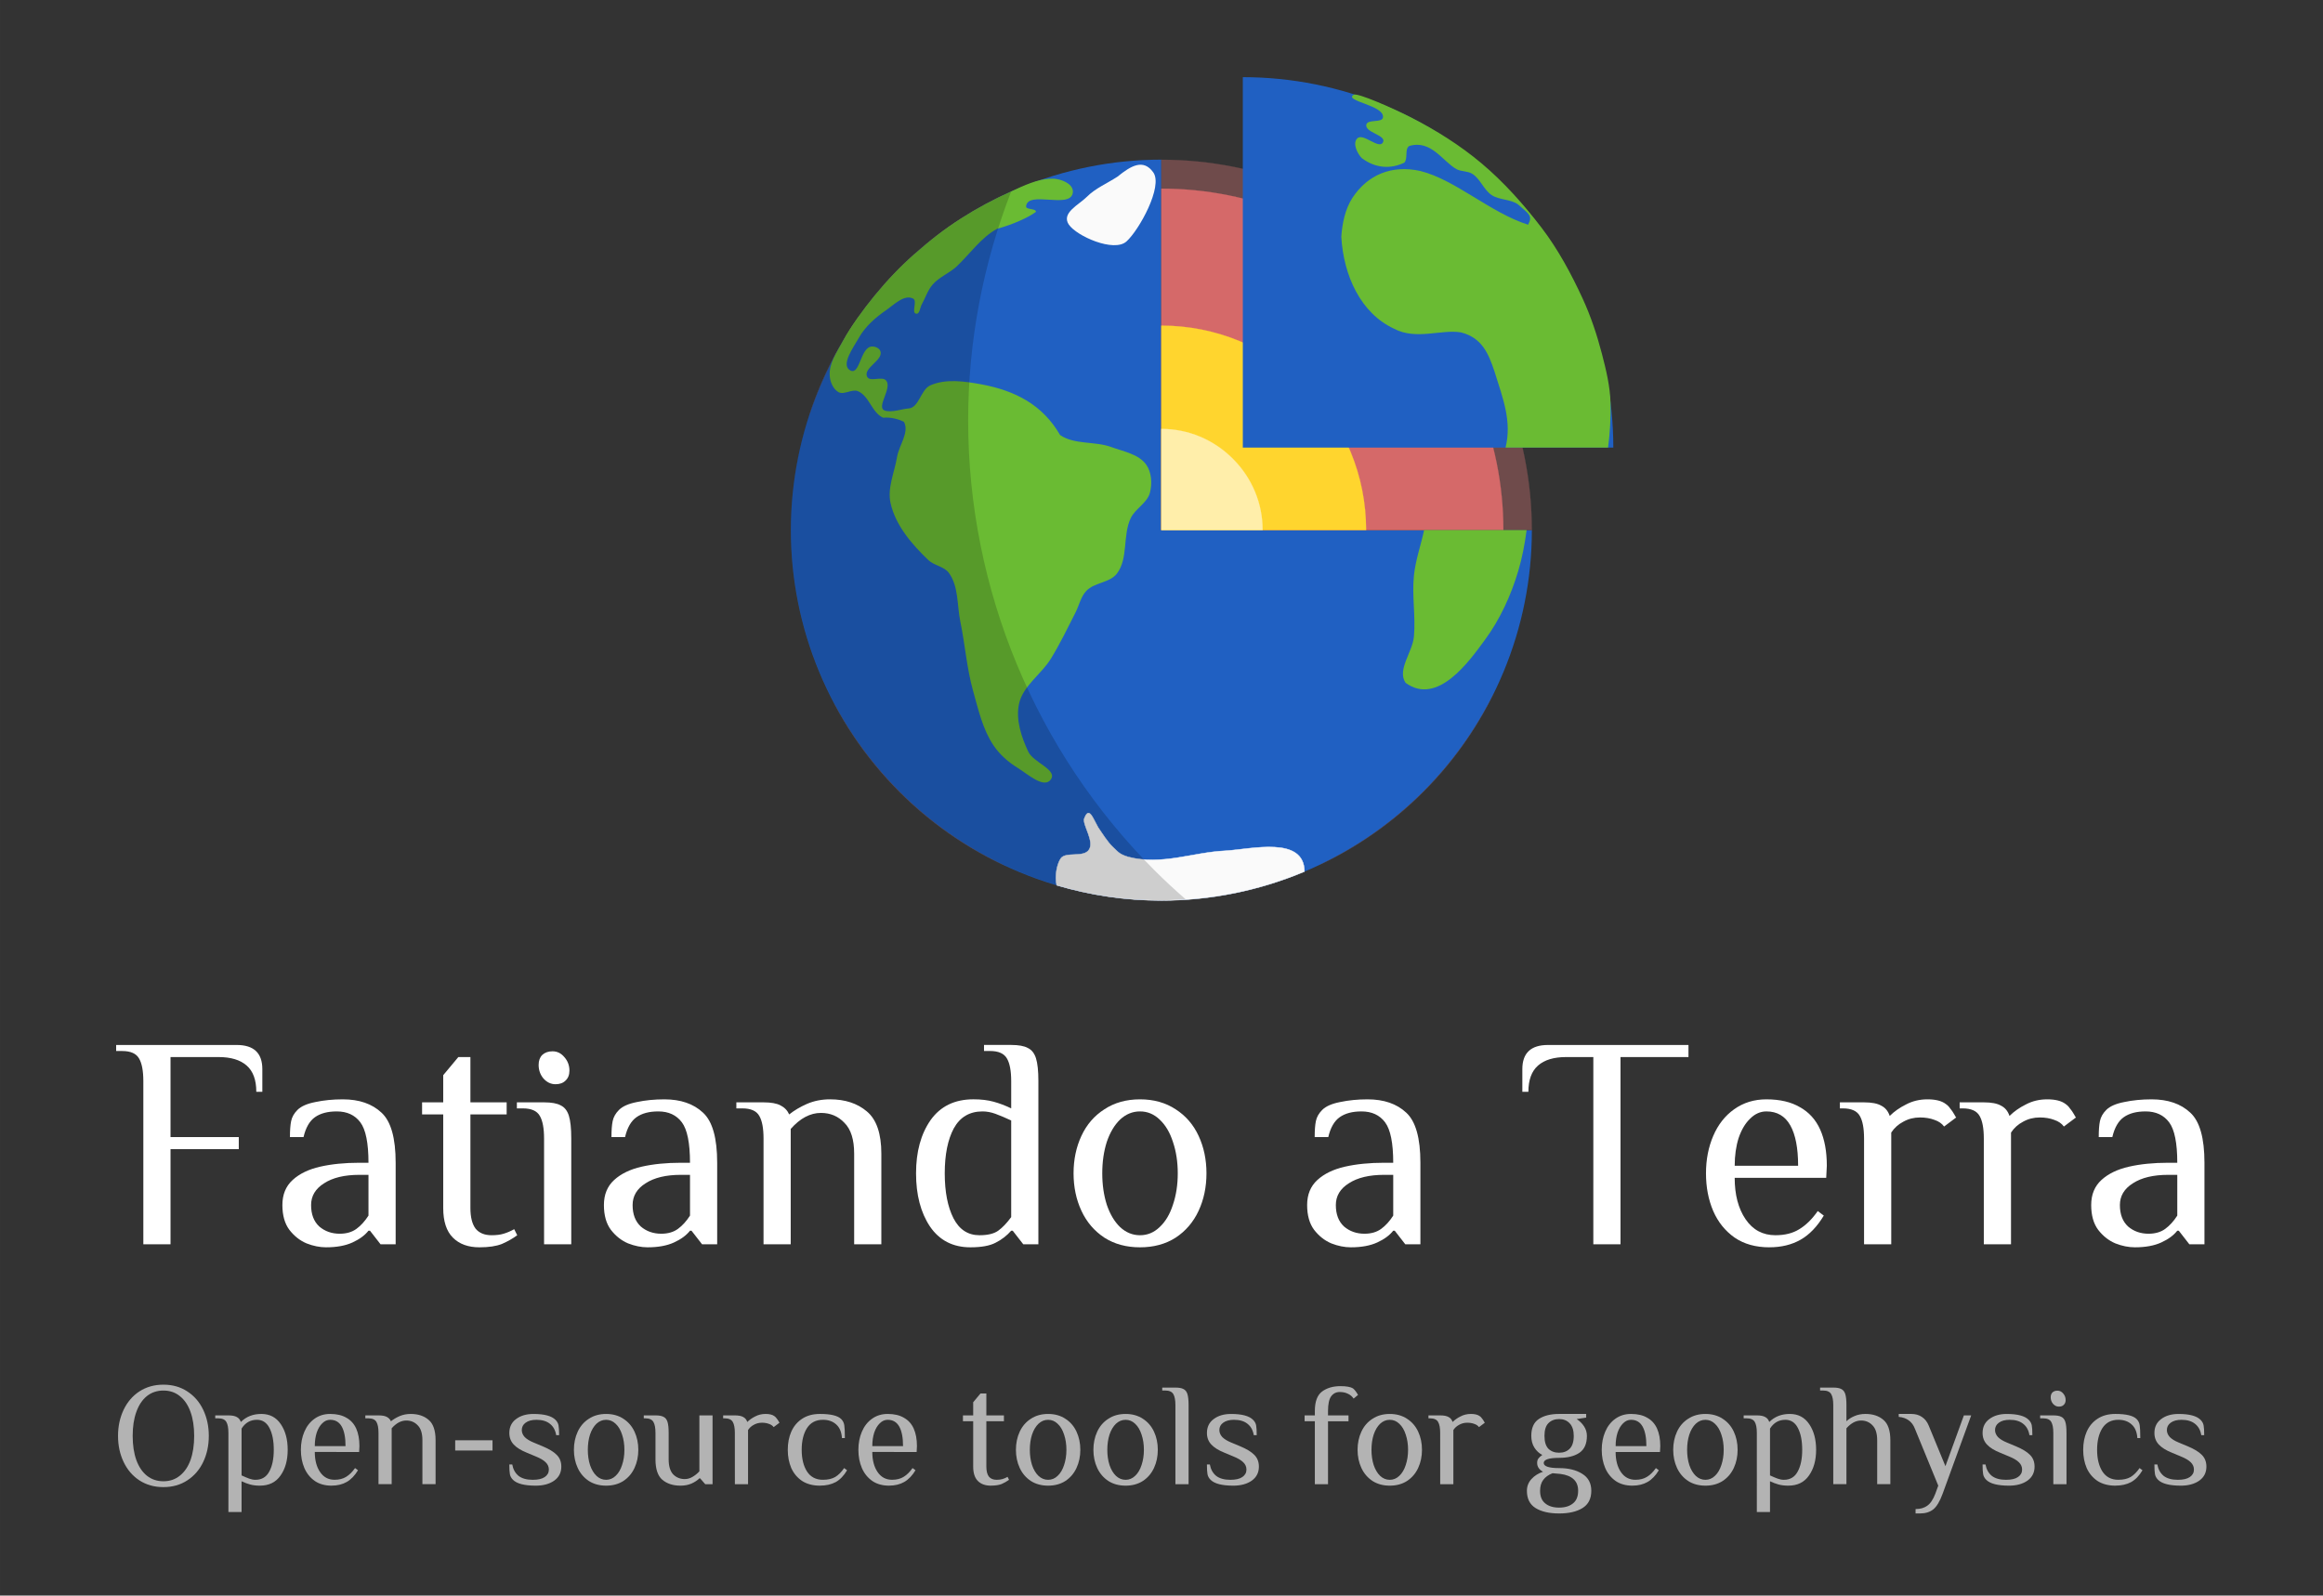 <?xml version="1.0" encoding="UTF-8" standalone="no"?>
<!-- Created with Inkscape (http://www.inkscape.org/) -->

<svg
   xmlns:dc="http://purl.org/dc/elements/1.1/"
   xmlns:cc="http://creativecommons.org/ns#"
   xmlns:rdf="http://www.w3.org/1999/02/22-rdf-syntax-ns#"
   xmlns:svg="http://www.w3.org/2000/svg"
   xmlns="http://www.w3.org/2000/svg"
   xmlns:xlink="http://www.w3.org/1999/xlink"
   xmlns:sodipodi="http://sodipodi.sourceforge.net/DTD/sodipodi-0.dtd"
   xmlns:inkscape="http://www.inkscape.org/namespaces/inkscape"
   width="500"
   height="343.513"
   id="svg2"
   version="1.1"
   inkscape:version="0.92.4 5da689c313, 2019-01-14"
   sodipodi:docname="banner.svg"
   inkscape:export-filename="fatiando-logo.png"
   inkscape:export-xdpi="436.35999"
   inkscape:export-ydpi="436.35999"
   viewBox="0 0 400 274.811">
  <rect x="0" y="0" width="400" height="274.811" fill="#333333" stroke="none"/>
  <sodipodi:namedview
     id="base"
     pagecolor="#02020e"
     bordercolor="#666666"
     borderopacity="1.0"
     inkscape:pageopacity="0"
     inkscape:pageshadow="2"
     inkscape:zoom="1.4142136"
     inkscape:cx="147.90603"
     inkscape:cy="161.965"
     inkscape:document-units="px"
     inkscape:current-layer="layer1"
     showgrid="false"
     inkscape:window-width="1920"
     inkscape:window-height="1080"
     inkscape:window-x="0"
     inkscape:window-y="0"
     inkscape:window-maximized="0"
     showguides="true"
     inkscape:guide-bbox="true"
     fit-margin-top="0"
     fit-margin-left="0"
     fit-margin-right="0"
     fit-margin-bottom="0"
     scale-x="0.1" />
  <defs
     id="defs4"
     style="stroke-linecap:butt;stroke-linejoin:round;stroke-miterlimit:100000">
    <linearGradient
       id="linearGradient4355">
      <stop
         id="stop4363"
         offset="0"
         style="stop-color:#000000;stop-opacity:0.532;" />
      <stop
         style="stop-color:#000000;stop-opacity:0;"
         offset="1"
         id="stop4359" />
    </linearGradient>
    <linearGradient
       id="linearGradient7964">
      <stop
         style="stop-color:#000000;stop-opacity:0.694;"
         offset="0"
         id="stop7966" />
      <stop
         id="stop7968"
         offset="0.639"
         style="stop-color:#212121;stop-opacity:0.266;" />
      <stop
         style="stop-color:#000000;stop-opacity:0;"
         offset="1"
         id="stop7970" />
    </linearGradient>
    <linearGradient
       id="linearGradient7952">
      <stop
         id="stop7954"
         offset="0"
         style="stop-color:#ffffff;stop-opacity:0.903;" />
      <stop
         style="stop-color:#ffffff;stop-opacity:0.452;"
         offset="0.78"
         id="stop7956" />
      <stop
         id="stop7958"
         offset="1"
         style="stop-color:#8c8c8c;stop-opacity:0;" />
    </linearGradient>
    <linearGradient
       id="linearGradient7047">
      <stop
         style="stop-color:#162d50;stop-opacity:1;"
         offset="0"
         id="stop7049" />
      <stop
         id="stop7055"
         offset="0.976"
         style="stop-color:#162d50;stop-opacity:1;" />
      <stop
         style="stop-color:#162d50;stop-opacity:0;"
         offset="1"
         id="stop7051" />
    </linearGradient>
    <linearGradient
       id="linearGradient6983">
      <stop
         style="stop-color:#131313;stop-opacity:0.315;"
         offset="0"
         id="stop6985" />
      <stop
         id="stop7035"
         offset="0.866"
         style="stop-color:#070f1a;stop-opacity:0.498;" />
      <stop
         style="stop-color:#000000;stop-opacity:0;"
         offset="1"
         id="stop6987" />
    </linearGradient>
    <clipPath
       id="p47e16dad32">
      <rect
         height="558"
         width="558"
         x="90"
         y="72"
         id="rect3287" />
    </clipPath>
    <style
       type="text/css"
       id="style3002">
*{stroke-linecap:butt;stroke-linejoin:round;stroke-miterlimit:100000;}
  </style>
    <clipPath
       clipPathUnits="userSpaceOnUse"
       id="clipPath3492"
       style="stroke-linecap:butt;stroke-linejoin:round;stroke-miterlimit:100000">
      <path
         d="M 900,900 H 6480 V 6480 H 900 Z"
         id="path3494"
         inkscape:connector-curvature="0"
         style="stroke-linecap:butt;stroke-linejoin:round;stroke-miterlimit:100000" />
    </clipPath>
    <clipPath
       id="clipPath4635"
       clipPathUnits="userSpaceOnUse"
       style="stroke-linecap:butt;stroke-linejoin:round;stroke-miterlimit:100000">
      <path
         sodipodi:nodetypes="ccccc"
         inkscape:connector-curvature="0"
         id="path4637"
         d="M -8.794,946.362 50,946.737 v 111.25 l -58.794,-0.375 z"
         style="fill:none;stroke:#000000;stroke-width:0.109;stroke-linecap:butt;stroke-linejoin:round;stroke-miterlimit:100" />
    </clipPath>
    <clipPath
       id="clipPath4730"
       clipPathUnits="userSpaceOnUse"
       style="stroke-linecap:butt;stroke-linejoin:round;stroke-miterlimit:100000">
      <path
         sodipodi:nodetypes="ccccc"
         inkscape:connector-curvature="0"
         id="path4732"
         d="M 63.153,946.362 50,946.737 v 111.25 l 13.153,-0.375 z"
         style="fill:none;stroke:#000000;stroke-width:0.051;stroke-linecap:butt;stroke-linejoin:round;stroke-miterlimit:100" />
    </clipPath>
    <clipPath
       id="clipPath4767"
       clipPathUnits="userSpaceOnUse"
       style="stroke-linecap:butt;stroke-linejoin:round;stroke-miterlimit:100000">
      <path
         sodipodi:nodetypes="ccccc"
         inkscape:connector-curvature="0"
         id="path4769"
         d="M 76.403,946.362 63.25,946.737 v 111.25 l 13.153,-0.375 z"
         style="fill:none;stroke:#000000;stroke-width:0.051;stroke-linecap:butt;stroke-linejoin:round;stroke-miterlimit:100" />
    </clipPath>
    <clipPath
       id="clipPath4798"
       clipPathUnits="userSpaceOnUse"
       style="stroke-linecap:butt;stroke-linejoin:round;stroke-miterlimit:100000">
      <path
         sodipodi:nodetypes="ccccc"
         inkscape:connector-curvature="0"
         id="path4800"
         d="M 89.403,946.362 76.25,946.737 v 111.25 l 13.153,-0.375 z"
         style="fill:none;stroke:#000000;stroke-width:0.051;stroke-linecap:butt;stroke-linejoin:round;stroke-miterlimit:100" />
    </clipPath>
    <clipPath
       id="clipPath4865"
       clipPathUnits="userSpaceOnUse"
       style="stroke-linecap:butt;stroke-linejoin:round;stroke-miterlimit:100000">
      <path
         sodipodi:nodetypes="cccc"
         inkscape:connector-curvature="0"
         id="path4867"
         d="m 107.332,968.322 c -4.596,1.414 -57.629,35.355 -57.629,35.355 l 57.983,41.719 z"
         style="fill:none;stroke:#000000;stroke-width:1px;stroke-linecap:butt;stroke-linejoin:miter;stroke-miterlimit:100000;stroke-opacity:1" />
    </clipPath>
    <clipPath
       id="clipPath3114"
       clipPathUnits="userSpaceOnUse"
       style="stroke-linecap:butt;stroke-linejoin:round;stroke-miterlimit:100000">
      <rect
         y="937.877"
         x="0.027"
         height="135.243"
         width="49.829"
         id="rect3116"
         style="fill:none;stroke:#000000;stroke-width:0.171;stroke-linecap:butt;stroke-linejoin:round;stroke-miterlimit:100;stroke-dasharray:none" />
    </clipPath>
    <radialGradient
       inkscape:collect="always"
       xlink:href="#linearGradient6983"
       id="radialGradient6989"
       cx="24.406"
       cy="46.438"
       fx="24.406"
       fy="46.438"
       r="79.469"
       gradientTransform="matrix(1,0,0,0.886,0,5.277)"
       gradientUnits="userSpaceOnUse" />
    <radialGradient
       inkscape:collect="always"
       xlink:href="#linearGradient6983-0"
       id="radialGradient6989-7"
       cx="24.406"
       cy="46.438"
       fx="24.406"
       fy="46.438"
       r="79.469"
       gradientTransform="matrix(1,0,0,0.886,0,5.277)"
       gradientUnits="userSpaceOnUse" />
    <linearGradient
       id="linearGradient6983-0">
      <stop
         style="stop-color:#4e4e4e;stop-opacity:0.315;"
         offset="0"
         id="stop6985-5" />
      <stop
         id="stop7035-1"
         offset="0.598"
         style="stop-color:#0d1c31;stop-opacity:0.637;" />
      <stop
         style="stop-color:#000000;stop-opacity:0;"
         offset="1"
         id="stop6987-1" />
    </linearGradient>
    <linearGradient
       id="linearGradient6983-0-3">
      <stop
         style="stop-color:#000000;stop-opacity:0.315;"
         offset="0"
         id="stop6985-5-4" />
      <stop
         id="stop7960"
         offset="0.299"
         style="stop-color:#000000;stop-opacity:0.655;" />
      <stop
         id="stop7035-1-6"
         offset="0.598"
         style="stop-color:#525252;stop-opacity:1;" />
      <stop
         style="stop-color:#000000;stop-opacity:0;"
         offset="1"
         id="stop6987-1-1" />
    </linearGradient>
    <radialGradient
       inkscape:collect="always"
       xlink:href="#linearGradient6983-0-3-2"
       id="radialGradient6989-7-3-7"
       cx="24.406"
       cy="46.438"
       fx="24.406"
       fy="46.438"
       r="79.469"
       gradientTransform="matrix(1,0,0,0.886,0,5.277)"
       gradientUnits="userSpaceOnUse" />
    <linearGradient
       id="linearGradient6983-0-3-2">
      <stop
         style="stop-color:#4e4e4e;stop-opacity:0.315;"
         offset="0"
         id="stop6985-5-4-3" />
      <stop
         id="stop7035-1-6-7"
         offset="0.598"
         style="stop-color:#0d1c31;stop-opacity:0.637;" />
      <stop
         style="stop-color:#000000;stop-opacity:0;"
         offset="1"
         id="stop6987-1-1-2" />
    </linearGradient>
    <radialGradient
       inkscape:collect="always"
       xlink:href="#linearGradient6983-0-3-0"
       id="radialGradient6989-7-3-8"
       cx="24.406"
       cy="46.438"
       fx="24.406"
       fy="46.438"
       r="79.469"
       gradientTransform="matrix(1,0,0,0.886,0,5.277)"
       gradientUnits="userSpaceOnUse" />
    <linearGradient
       id="linearGradient6983-0-3-0">
      <stop
         style="stop-color:#4e4e4e;stop-opacity:0.315;"
         offset="0"
         id="stop6985-5-4-2" />
      <stop
         id="stop7035-1-6-4"
         offset="0.598"
         style="stop-color:#0d1c31;stop-opacity:0.637;" />
      <stop
         style="stop-color:#000000;stop-opacity:0;"
         offset="1"
         id="stop6987-1-1-9" />
    </linearGradient>
    <radialGradient
       inkscape:collect="always"
       xlink:href="#linearGradient6983-0-3-1"
       id="radialGradient6989-7-3-80"
       cx="24.406"
       cy="46.438"
       fx="24.406"
       fy="46.438"
       r="79.469"
       gradientTransform="matrix(1,0,0,0.886,0,5.277)"
       gradientUnits="userSpaceOnUse" />
    <linearGradient
       id="linearGradient6983-0-3-1">
      <stop
         style="stop-color:#000000;stop-opacity:0.315;"
         offset="0"
         id="stop6985-5-4-7" />
      <stop
         id="stop7035-1-6-9"
         offset="0.598"
         style="stop-color:#000000;stop-opacity:1;" />
      <stop
         style="stop-color:#000000;stop-opacity:0;"
         offset="1"
         id="stop6987-1-1-1" />
    </linearGradient>
    <radialGradient
       r="79.469"
       fy="44.949"
       fx="-97.388"
       cy="44.949"
       cx="-97.388"
       gradientTransform="matrix(0.227,-0.147,0.873,1.056,-38.134,20.65)"
       gradientUnits="userSpaceOnUse"
       id="radialGradient7923"
       xlink:href="#linearGradient7952"
       inkscape:collect="always" />
    <radialGradient
       inkscape:collect="always"
       xlink:href="#linearGradient7964"
       id="radialGradient7962"
       gradientUnits="userSpaceOnUse"
       gradientTransform="matrix(0.694,-0.471,0.661,0.765,50.961,-20.004)"
       cx="-164.544"
       cy="47.636"
       fx="-164.544"
       fy="47.636"
       r="79.469" />
    <radialGradient
       inkscape:collect="always"
       xlink:href="#linearGradient6983-0-3-3"
       id="radialGradient6989-7-3-4"
       cx="24.406"
       cy="46.438"
       fx="24.406"
       fy="46.438"
       r="79.469"
       gradientTransform="matrix(1,0,0,0.886,0,5.277)"
       gradientUnits="userSpaceOnUse" />
    <linearGradient
       id="linearGradient6983-0-3-3">
      <stop
         style="stop-color:#000000;stop-opacity:0.315;"
         offset="0"
         id="stop6985-5-4-72" />
      <stop
         id="stop7960-7"
         offset="0.299"
         style="stop-color:#000000;stop-opacity:0.655;" />
      <stop
         id="stop7035-1-6-3"
         offset="0.598"
         style="stop-color:#525252;stop-opacity:1;" />
      <stop
         style="stop-color:#000000;stop-opacity:0;"
         offset="1"
         id="stop6987-1-1-3" />
    </linearGradient>
    <radialGradient
       inkscape:collect="always"
       xlink:href="#linearGradient6983-0-3-7"
       id="radialGradient6989-7-3-2"
       cx="24.406"
       cy="46.438"
       fx="24.406"
       fy="46.438"
       r="79.469"
       gradientTransform="matrix(1,0,0,0.886,0,5.277)"
       gradientUnits="userSpaceOnUse" />
    <linearGradient
       id="linearGradient6983-0-3-7">
      <stop
         style="stop-color:#000000;stop-opacity:0.315;"
         offset="0"
         id="stop6985-5-4-29" />
      <stop
         id="stop7960-0"
         offset="0.299"
         style="stop-color:#000000;stop-opacity:0.655;" />
      <stop
         id="stop7035-1-6-5"
         offset="0.598"
         style="stop-color:#525252;stop-opacity:1;" />
      <stop
         style="stop-color:#000000;stop-opacity:0;"
         offset="1"
         id="stop6987-1-1-0" />
    </linearGradient>
    <linearGradient
       id="linearGradient6983-0-3-6">
      <stop
         style="stop-color:#000000;stop-opacity:0.315;"
         offset="0"
         id="stop6985-5-4-36" />
      <stop
         id="stop7960-8"
         offset="0.299"
         style="stop-color:#000000;stop-opacity:0.655;" />
      <stop
         id="stop7035-1-6-46"
         offset="0.598"
         style="stop-color:#525252;stop-opacity:1;" />
      <stop
         style="stop-color:#000000;stop-opacity:0;"
         offset="1"
         id="stop6987-1-1-6" />
    </linearGradient>
    <radialGradient
       inkscape:collect="always"
       xlink:href="#linearGradient6983-0-3-5"
       id="radialGradient6989-7-3-1"
       cx="24.406"
       cy="46.438"
       fx="24.406"
       fy="46.438"
       r="79.469"
       gradientTransform="matrix(1,0,0,0.886,0,5.277)"
       gradientUnits="userSpaceOnUse" />
    <linearGradient
       id="linearGradient6983-0-3-5">
      <stop
         style="stop-color:#000000;stop-opacity:0.315;"
         offset="0"
         id="stop6985-5-4-9" />
      <stop
         id="stop7960-9"
         offset="0.299"
         style="stop-color:#000000;stop-opacity:0.655;" />
      <stop
         id="stop7035-1-6-1"
         offset="0.598"
         style="stop-color:#525252;stop-opacity:1;" />
      <stop
         style="stop-color:#000000;stop-opacity:0;"
         offset="1"
         id="stop6987-1-1-62" />
    </linearGradient>
    <radialGradient
       inkscape:collect="always"
       xlink:href="#linearGradient6983-0-3-5-5"
       id="radialGradient6989-7-3-1-8"
       cx="24.406"
       cy="46.438"
       fx="24.406"
       fy="46.438"
       r="79.469"
       gradientTransform="matrix(1,0,0,0.886,0,5.277)"
       gradientUnits="userSpaceOnUse" />
    <linearGradient
       id="linearGradient6983-0-3-5-5">
      <stop
         style="stop-color:#000000;stop-opacity:0.315;"
         offset="0"
         id="stop6985-5-4-9-1" />
      <stop
         id="stop7960-9-2"
         offset="0.299"
         style="stop-color:#000000;stop-opacity:0.655;" />
      <stop
         id="stop7035-1-6-1-9"
         offset="0.598"
         style="stop-color:#525252;stop-opacity:1;" />
      <stop
         style="stop-color:#000000;stop-opacity:0;"
         offset="1"
         id="stop6987-1-1-62-7" />
    </linearGradient>
    <linearGradient
       id="linearGradient6983-0-3-0-4">
      <stop
         style="stop-color:#4e4e4e;stop-opacity:0.315;"
         offset="0"
         id="stop6985-5-4-2-6" />
      <stop
         id="stop7035-1-6-4-0"
         offset="0.598"
         style="stop-color:#0d1c31;stop-opacity:0.637;" />
      <stop
         style="stop-color:#000000;stop-opacity:0;"
         offset="1"
         id="stop6987-1-1-9-7" />
    </linearGradient>
    <radialGradient
       inkscape:collect="always"
       xlink:href="#linearGradient6983-0-3-5-5-3"
       id="radialGradient6989-7-3-1-8-4"
       cx="24.406"
       cy="46.438"
       fx="24.406"
       fy="46.438"
       r="79.469"
       gradientTransform="matrix(1,0,0,0.886,0,5.277)"
       gradientUnits="userSpaceOnUse" />
    <linearGradient
       id="linearGradient6983-0-3-5-5-3">
      <stop
         style="stop-color:#000000;stop-opacity:0.315;"
         offset="0"
         id="stop6985-5-4-9-1-7" />
      <stop
         id="stop7960-9-2-9"
         offset="0.299"
         style="stop-color:#000000;stop-opacity:0.655;" />
      <stop
         id="stop7035-1-6-1-9-0"
         offset="0.598"
         style="stop-color:#525252;stop-opacity:1;" />
      <stop
         style="stop-color:#000000;stop-opacity:0;"
         offset="1"
         id="stop6987-1-1-62-7-0" />
    </linearGradient>
    <radialGradient
       inkscape:collect="always"
       xlink:href="#linearGradient6983-0-3-5-2"
       id="radialGradient6989-7-3-1-2"
       cx="24.406"
       cy="46.438"
       fx="24.406"
       fy="46.438"
       r="79.469"
       gradientTransform="matrix(1,0,0,0.886,0,5.277)"
       gradientUnits="userSpaceOnUse" />
    <linearGradient
       id="linearGradient6983-0-3-5-2">
      <stop
         style="stop-color:#000000;stop-opacity:0.315;"
         offset="0"
         id="stop6985-5-4-9-6" />
      <stop
         id="stop7960-9-9"
         offset="0.299"
         style="stop-color:#000000;stop-opacity:0.655;" />
      <stop
         id="stop7035-1-6-1-0"
         offset="0.598"
         style="stop-color:#525252;stop-opacity:1;" />
      <stop
         style="stop-color:#000000;stop-opacity:0;"
         offset="1"
         id="stop6987-1-1-62-3" />
    </linearGradient>
    <radialGradient
       inkscape:collect="always"
       xlink:href="#linearGradient6983-0-3-7-5"
       id="radialGradient6989-7-3-2-5"
       cx="24.406"
       cy="46.438"
       fx="24.406"
       fy="46.438"
       r="79.469"
       gradientTransform="matrix(1,0,0,0.886,0,5.277)"
       gradientUnits="userSpaceOnUse" />
    <linearGradient
       id="linearGradient6983-0-3-7-5">
      <stop
         style="stop-color:#000000;stop-opacity:0.315;"
         offset="0"
         id="stop6985-5-4-29-8" />
      <stop
         id="stop7960-0-7"
         offset="0.299"
         style="stop-color:#000000;stop-opacity:0.655;" />
      <stop
         id="stop7035-1-6-5-1"
         offset="0.598"
         style="stop-color:#525252;stop-opacity:1;" />
      <stop
         style="stop-color:#000000;stop-opacity:0;"
         offset="1"
         id="stop6987-1-1-0-7" />
    </linearGradient>
    <radialGradient
       inkscape:collect="always"
       xlink:href="#linearGradient6983-0-3-5-5-3-1"
       id="radialGradient6989-7-3-1-8-4-0"
       cx="24.406"
       cy="46.438"
       fx="24.406"
       fy="46.438"
       r="79.469"
       gradientTransform="matrix(1,0,0,0.886,0,5.277)"
       gradientUnits="userSpaceOnUse" />
    <linearGradient
       id="linearGradient6983-0-3-5-5-3-1">
      <stop
         style="stop-color:#000000;stop-opacity:0.315;"
         offset="0"
         id="stop6985-5-4-9-1-7-4" />
      <stop
         id="stop7960-9-2-9-5"
         offset="0.299"
         style="stop-color:#000000;stop-opacity:0.655;" />
      <stop
         id="stop7035-1-6-1-9-0-7"
         offset="0.598"
         style="stop-color:#525252;stop-opacity:1;" />
      <stop
         style="stop-color:#000000;stop-opacity:0;"
         offset="1"
         id="stop6987-1-1-62-7-0-0" />
    </linearGradient>
    <radialGradient
       inkscape:collect="always"
       xlink:href="#linearGradient6983-0-3-5-5-9"
       id="radialGradient6989-7-3-1-8-8"
       cx="24.406"
       cy="46.438"
       fx="24.406"
       fy="46.438"
       r="79.469"
       gradientTransform="matrix(1,0,0,0.886,0,5.277)"
       gradientUnits="userSpaceOnUse" />
    <linearGradient
       id="linearGradient6983-0-3-5-5-9">
      <stop
         style="stop-color:#000000;stop-opacity:0.315;"
         offset="0"
         id="stop6985-5-4-9-1-9" />
      <stop
         id="stop7960-9-2-3"
         offset="0.299"
         style="stop-color:#000000;stop-opacity:0.655;" />
      <stop
         id="stop7035-1-6-1-9-9"
         offset="0.598"
         style="stop-color:#525252;stop-opacity:1;" />
      <stop
         style="stop-color:#000000;stop-opacity:0;"
         offset="1"
         id="stop6987-1-1-62-7-4" />
    </linearGradient>
    <radialGradient
       r="79.469"
       fy="46.438"
       fx="24.406"
       cy="46.438"
       cx="24.406"
       gradientTransform="matrix(1,0,0,0.886,0,5.277)"
       gradientUnits="userSpaceOnUse"
       id="radialGradient9268"
       xlink:href="#linearGradient6983-0-3-5-5-9"
       inkscape:collect="always" />
    <linearGradient
       id="linearGradient6983-0-3-5-5-9-5">
      <stop
         style="stop-color:#000000;stop-opacity:0.315;"
         offset="0"
         id="stop6985-5-4-9-1-9-5" />
      <stop
         id="stop7960-9-2-3-5"
         offset="0.299"
         style="stop-color:#000000;stop-opacity:0.655;" />
      <stop
         id="stop7035-1-6-1-9-9-6"
         offset="0.598"
         style="stop-color:#525252;stop-opacity:1;" />
      <stop
         style="stop-color:#000000;stop-opacity:0;"
         offset="1"
         id="stop6987-1-1-62-7-4-0" />
    </linearGradient>
    <radialGradient
       inkscape:collect="always"
       xlink:href="#linearGradient6983-0-3-5-5-9-5"
       id="radialGradient9394"
       gradientUnits="userSpaceOnUse"
       gradientTransform="matrix(1,0,0,0.886,0,5.277)"
       cx="24.406"
       cy="46.438"
       fx="24.406"
       fy="46.438"
       r="79.469" />
    <radialGradient
       inkscape:collect="always"
       xlink:href="#linearGradient6983-0-3-5-2-3"
       id="radialGradient6989-7-3-1-2-9"
       cx="24.406"
       cy="46.438"
       fx="24.406"
       fy="46.438"
       r="79.469"
       gradientTransform="matrix(1,0,0,0.886,0,5.277)"
       gradientUnits="userSpaceOnUse" />
    <linearGradient
       id="linearGradient6983-0-3-5-2-3">
      <stop
         style="stop-color:#000000;stop-opacity:0.315;"
         offset="0"
         id="stop6985-5-4-9-6-0" />
      <stop
         id="stop7960-9-9-8"
         offset="0.299"
         style="stop-color:#000000;stop-opacity:0.655;" />
      <stop
         id="stop7035-1-6-1-0-7"
         offset="0.598"
         style="stop-color:#525252;stop-opacity:1;" />
      <stop
         style="stop-color:#000000;stop-opacity:0;"
         offset="1"
         id="stop6987-1-1-62-3-6" />
    </linearGradient>
    <radialGradient
       inkscape:collect="always"
       xlink:href="#linearGradient6983-0-3-0-0"
       id="radialGradient6989-7-3-8-7"
       cx="24.406"
       cy="46.438"
       fx="24.406"
       fy="46.438"
       r="79.469"
       gradientTransform="matrix(1,0,0,0.886,0,5.277)"
       gradientUnits="userSpaceOnUse" />
    <linearGradient
       id="linearGradient6983-0-3-0-0">
      <stop
         style="stop-color:#4e4e4e;stop-opacity:0.315;"
         offset="0"
         id="stop6985-5-4-2-4" />
      <stop
         id="stop7035-1-6-4-9"
         offset="0.598"
         style="stop-color:#0d1c31;stop-opacity:0.637;" />
      <stop
         style="stop-color:#000000;stop-opacity:0;"
         offset="1"
         id="stop6987-1-1-9-6" />
    </linearGradient>
    <radialGradient
       inkscape:collect="always"
       xlink:href="#linearGradient4355-7"
       id="radialGradient4361-9"
       cx="-3.593"
       cy="1028.741"
       fx="-3.593"
       fy="1028.741"
       r="49.875"
       gradientTransform="matrix(0.971,-0.784,1.594,1.975,-1629.649,-996.973)"
       gradientUnits="userSpaceOnUse" />
    <linearGradient
       id="linearGradient4355-7">
      <stop
         id="stop4363-1"
         offset="0"
         style="stop-color:#000000;stop-opacity:0.532;" />
      <stop
         style="stop-color:#000000;stop-opacity:0;"
         offset="1"
         id="stop4359-3" />
    </linearGradient>
    <radialGradient
       r="49.875"
       fy="1028.741"
       fx="-3.593"
       cy="1028.741"
       cx="-3.593"
       gradientTransform="matrix(0.971,-0.784,1.594,1.975,-1629.649,-996.973)"
       gradientUnits="userSpaceOnUse"
       id="radialGradient4380"
       xlink:href="#linearGradient4355-7"
       inkscape:collect="always" />
    <radialGradient
       inkscape:collect="always"
       xlink:href="#linearGradient6983-0-3-5-5-3-5"
       id="radialGradient6989-7-3-1-8-4-7"
       cx="24.406"
       cy="46.438"
       fx="24.406"
       fy="46.438"
       r="79.469"
       gradientTransform="matrix(1,0,0,0.886,0,5.277)"
       gradientUnits="userSpaceOnUse" />
    <linearGradient
       id="linearGradient6983-0-3-5-5-3-5">
      <stop
         style="stop-color:#000000;stop-opacity:0.315;"
         offset="0"
         id="stop6985-5-4-9-1-7-9" />
      <stop
         id="stop7960-9-2-9-2"
         offset="0.299"
         style="stop-color:#000000;stop-opacity:0.655;" />
      <stop
         id="stop7035-1-6-1-9-0-2"
         offset="0.598"
         style="stop-color:#525252;stop-opacity:1;" />
      <stop
         style="stop-color:#000000;stop-opacity:0;"
         offset="1"
         id="stop6987-1-1-62-7-0-8" />
    </linearGradient>
    <radialGradient
       r="79.469"
       fy="46.438"
       fx="24.406"
       cy="46.438"
       cx="24.406"
       gradientTransform="matrix(1,0,0,0.886,0,5.277)"
       gradientUnits="userSpaceOnUse"
       id="radialGradient3561"
       xlink:href="#linearGradient6983-0-3-5-5-3-5"
       inkscape:collect="always" />
    <radialGradient
       r="79.469"
       fy="46.438"
       fx="24.406"
       cy="46.438"
       cx="24.406"
       gradientTransform="matrix(1,0,0,0.886,0,5.277)"
       gradientUnits="userSpaceOnUse"
       id="radialGradient3561-3"
       xlink:href="#linearGradient6983-0-3-5-5-3-5-6"
       inkscape:collect="always" />
    <linearGradient
       id="linearGradient6983-0-3-5-5-3-5-6">
      <stop
         style="stop-color:#000000;stop-opacity:0.315;"
         offset="0"
         id="stop6985-5-4-9-1-7-9-1" />
      <stop
         id="stop7960-9-2-9-2-0"
         offset="0.299"
         style="stop-color:#000000;stop-opacity:0.655;" />
      <stop
         id="stop7035-1-6-1-9-0-2-6"
         offset="0.598"
         style="stop-color:#525252;stop-opacity:1;" />
      <stop
         style="stop-color:#000000;stop-opacity:0;"
         offset="1"
         id="stop6987-1-1-62-7-0-8-3" />
    </linearGradient>
    <radialGradient
       r="79.469"
       fy="46.438"
       fx="24.406"
       cy="46.438"
       cx="24.406"
       gradientTransform="matrix(1,0,0,0.886,0,5.277)"
       gradientUnits="userSpaceOnUse"
       id="radialGradient3561-1"
       xlink:href="#linearGradient6983-0-3-5-5-3-5-2"
       inkscape:collect="always" />
    <linearGradient
       id="linearGradient6983-0-3-5-5-3-5-2">
      <stop
         style="stop-color:#000000;stop-opacity:0.315;"
         offset="0"
         id="stop6985-5-4-9-1-7-9-9" />
      <stop
         id="stop7960-9-2-9-2-3"
         offset="0.299"
         style="stop-color:#000000;stop-opacity:0.655;" />
      <stop
         id="stop7035-1-6-1-9-0-2-1"
         offset="0.598"
         style="stop-color:#525252;stop-opacity:1;" />
      <stop
         style="stop-color:#000000;stop-opacity:0;"
         offset="1"
         id="stop6987-1-1-62-7-0-8-9" />
    </linearGradient>
    <radialGradient
       r="79.469"
       fy="46.438"
       fx="24.406"
       cy="46.438"
       cx="24.406"
       gradientTransform="matrix(1,0,0,0.886,0,5.277)"
       gradientUnits="userSpaceOnUse"
       id="radialGradient3561-1-2"
       xlink:href="#linearGradient6983-0-3-5-5-3-5-2-7"
       inkscape:collect="always" />
    <linearGradient
       id="linearGradient6983-0-3-5-5-3-5-2-7">
      <stop
         style="stop-color:#000000;stop-opacity:0.315;"
         offset="0"
         id="stop6985-5-4-9-1-7-9-9-2" />
      <stop
         id="stop7960-9-2-9-2-3-2"
         offset="0.299"
         style="stop-color:#000000;stop-opacity:0.655;" />
      <stop
         id="stop7035-1-6-1-9-0-2-1-6"
         offset="0.598"
         style="stop-color:#525252;stop-opacity:1;" />
      <stop
         style="stop-color:#000000;stop-opacity:0;"
         offset="1"
         id="stop6987-1-1-62-7-0-8-9-1" />
    </linearGradient>
    <radialGradient
       r="79.469"
       fy="46.438"
       fx="24.406"
       cy="46.438"
       cx="24.406"
       gradientTransform="matrix(1,0,0,0.886,0,5.277)"
       gradientUnits="userSpaceOnUse"
       id="radialGradient3561-1-1"
       xlink:href="#linearGradient6983-0-3-5-5-3-5-2-0"
       inkscape:collect="always" />
    <linearGradient
       id="linearGradient6983-0-3-5-5-3-5-2-0">
      <stop
         style="stop-color:#000000;stop-opacity:0.315;"
         offset="0"
         id="stop6985-5-4-9-1-7-9-9-3" />
      <stop
         id="stop7960-9-2-9-2-3-0"
         offset="0.299"
         style="stop-color:#000000;stop-opacity:0.655;" />
      <stop
         id="stop7035-1-6-1-9-0-2-1-4"
         offset="0.598"
         style="stop-color:#525252;stop-opacity:1;" />
      <stop
         style="stop-color:#000000;stop-opacity:0;"
         offset="1"
         id="stop6987-1-1-62-7-0-8-9-4" />
    </linearGradient>
    <radialGradient
       r="79.469"
       fy="46.438"
       fx="24.406"
       cy="46.438"
       cx="24.406"
       gradientTransform="matrix(1,0,0,0.886,0,5.277)"
       gradientUnits="userSpaceOnUse"
       id="radialGradient3561-1-1-5"
       xlink:href="#linearGradient6983-0-3-5-5-3-5-2-0-4"
       inkscape:collect="always" />
    <linearGradient
       id="linearGradient6983-0-3-5-5-3-5-2-0-4">
      <stop
         style="stop-color:#000000;stop-opacity:0.315;"
         offset="0"
         id="stop6985-5-4-9-1-7-9-9-3-0" />
      <stop
         id="stop7960-9-2-9-2-3-0-5"
         offset="0.299"
         style="stop-color:#000000;stop-opacity:0.655;" />
      <stop
         id="stop7035-1-6-1-9-0-2-1-4-9"
         offset="0.598"
         style="stop-color:#525252;stop-opacity:1;" />
      <stop
         style="stop-color:#000000;stop-opacity:0;"
         offset="1"
         id="stop6987-1-1-62-7-0-8-9-4-4" />
    </linearGradient>
    <linearGradient
       id="linearGradient6983-0-3-5-5-3-5-2-0-4-1">
      <stop
         style="stop-color:#000000;stop-opacity:0.315;"
         offset="0"
         id="stop6985-5-4-9-1-7-9-9-3-0-0" />
      <stop
         id="stop7960-9-2-9-2-3-0-5-3"
         offset="0.299"
         style="stop-color:#000000;stop-opacity:0.655;" />
      <stop
         id="stop7035-1-6-1-9-0-2-1-4-9-4"
         offset="0.598"
         style="stop-color:#525252;stop-opacity:1;" />
      <stop
         style="stop-color:#000000;stop-opacity:0;"
         offset="1"
         id="stop6987-1-1-62-7-0-8-9-4-4-0" />
    </linearGradient>
    <linearGradient
       id="linearGradient6983-0-3-5-5-3-5-2-0-9">
      <stop
         style="stop-color:#000000;stop-opacity:0.315;"
         offset="0"
         id="stop6985-5-4-9-1-7-9-9-3-1" />
      <stop
         id="stop7960-9-2-9-2-3-0-9"
         offset="0.299"
         style="stop-color:#000000;stop-opacity:0.655;" />
      <stop
         id="stop7035-1-6-1-9-0-2-1-4-6"
         offset="0.598"
         style="stop-color:#525252;stop-opacity:1;" />
      <stop
         style="stop-color:#000000;stop-opacity:0;"
         offset="1"
         id="stop6987-1-1-62-7-0-8-9-4-9" />
    </linearGradient>
    <radialGradient
       r="79.469"
       fy="46.438"
       fx="24.406"
       cy="46.438"
       cx="24.406"
       gradientTransform="matrix(1,0,0,0.886,0,5.277)"
       gradientUnits="userSpaceOnUse"
       id="radialGradient3561-1-2-3"
       xlink:href="#linearGradient6983-0-3-5-5-3-5-2-7-3"
       inkscape:collect="always" />
    <linearGradient
       id="linearGradient6983-0-3-5-5-3-5-2-7-3">
      <stop
         style="stop-color:#000000;stop-opacity:0.315;"
         offset="0"
         id="stop6985-5-4-9-1-7-9-9-2-8" />
      <stop
         id="stop7960-9-2-9-2-3-2-0"
         offset="0.299"
         style="stop-color:#000000;stop-opacity:0.655;" />
      <stop
         id="stop7035-1-6-1-9-0-2-1-6-5"
         offset="0.598"
         style="stop-color:#525252;stop-opacity:1;" />
      <stop
         style="stop-color:#000000;stop-opacity:0;"
         offset="1"
         id="stop6987-1-1-62-7-0-8-9-1-6" />
    </linearGradient>
    <radialGradient
       r="79.469"
       fy="46.438"
       fx="24.406"
       cy="46.438"
       cx="24.406"
       gradientTransform="matrix(1,0,0,0.886,0,5.277)"
       gradientUnits="userSpaceOnUse"
       id="radialGradient3561-1-6"
       xlink:href="#linearGradient6983-0-3-5-5-3-5-2-4"
       inkscape:collect="always" />
    <linearGradient
       id="linearGradient6983-0-3-5-5-3-5-2-4">
      <stop
         style="stop-color:#000000;stop-opacity:0.315;"
         offset="0"
         id="stop6985-5-4-9-1-7-9-9-0" />
      <stop
         id="stop7960-9-2-9-2-3-04"
         offset="0.299"
         style="stop-color:#000000;stop-opacity:0.655;" />
      <stop
         id="stop7035-1-6-1-9-0-2-1-62"
         offset="0.598"
         style="stop-color:#525252;stop-opacity:1;" />
      <stop
         style="stop-color:#000000;stop-opacity:0;"
         offset="1"
         id="stop6987-1-1-62-7-0-8-9-6" />
    </linearGradient>
    <radialGradient
       inkscape:collect="always"
       xlink:href="#linearGradient6983-0-3-5-5-3-5-2-0-9"
       id="radialGradient5944"
       gradientUnits="userSpaceOnUse"
       gradientTransform="matrix(1,0,0,0.886,0,5.277)"
       cx="24.406"
       cy="46.438"
       fx="24.406"
       fy="46.438"
       r="79.469" />
    <radialGradient
       inkscape:collect="always"
       xlink:href="#linearGradient6983-0-3-5-5-3-5-2-0-4-1"
       id="radialGradient5965"
       gradientUnits="userSpaceOnUse"
       gradientTransform="matrix(1,0,0,0.886,0,5.277)"
       cx="24.406"
       cy="46.438"
       fx="24.406"
       fy="46.438"
       r="79.469" />
  </defs>
  <g
     transform="translate(36.929,-687.999)"
     id="layer1"
     inkscape:groupmode="layer"
     inkscape:label="Layer 1"
     style="stroke-linecap:butt;stroke-linejoin:round;stroke-miterlimit:100000">
    <g
       id="g1072"
       transform="matrix(1.418,0,0,1.418,99.248,-649.419)"
       style="stroke-linecap:butt;stroke-linejoin:round;stroke-miterlimit:100000">
      <path
         inkscape:export-ydpi="450"
         inkscape:export-xdpi="450"
         inkscape:export-filename="/home/leo/src/fatiando/logo/fatiando-logo-white.png"
         style="fill:#2060c2;fill-opacity:1;fill-rule:nonzero;stroke:none;stroke-width:1.312;stroke-linecap:butt;stroke-linejoin:round;stroke-miterlimit:100000"
         d="m 44.993,962.563 c -11.93,0 -23.358,4.765 -31.794,13.197 -8.436,8.432 -13.197,19.868 -13.197,31.794 0,11.925 4.761,23.361 13.197,31.794 8.436,8.433 19.863,13.197 31.794,13.197 11.93,0 23.358,-4.765 31.794,-13.197 8.436,-8.432 13.197,-19.868 13.197,-31.794 H 44.993 Z"
         id="path3090-9-2"
         inkscape:connector-curvature="0" />
      <path
         inkscape:connector-curvature="0"
         transform="translate(-10,952.362)"
         id="path4363-5-1-04-7"
         d="m 54.994,10.215 v 44.977 h 44.98 c 2e-6,-0.005 0,-0.009 0,-0.014 0,-11.925 -4.746,-23.355 -13.182,-31.787 C 78.357,14.958 66.924,10.215 54.994,10.215 Z m -19.217,4.314 c -4.629,2.189 -8.893,5.172 -12.584,8.861 -5.008,5.006 -8.703,11.073 -10.889,17.668 2.191,-6.593 5.889,-12.657 10.895,-17.66 3.69,-3.688 7.952,-6.676 12.578,-8.869 z m 59.551,60.531 c -2.16,4.374 -5.027,8.411 -8.541,11.924 -3.69,3.688 -7.952,6.676 -12.578,8.869 4.629,-2.189 8.893,-5.172 12.584,-8.861 3.514,-3.513 6.378,-7.554 8.535,-11.932 z m -80.012,1.305 c 2.07,3.878 4.713,7.465 7.877,10.627 3.691,3.689 7.955,6.673 12.584,8.861 C 31.151,93.66 26.889,90.673 23.199,86.984 20.036,83.822 17.389,80.24 15.316,76.365 Z"
         style="fill:#6f4b4b;fill-opacity:1;fill-rule:nonzero;stroke:#6f4b4b;stroke-width:0.02;stroke-linecap:butt;stroke-linejoin:miter;stroke-miterlimit:100;stroke-dasharray:none;stroke-opacity:1" />
      <path
         inkscape:connector-curvature="0"
         id="path3264-0-2-5-2"
         transform="translate(-10,952.362)"
         d="m 54.994,13.723 v 41.469 h 41.527 c 2e-6,-0.005 0,-0.009 0,-0.014 0,-10.988 -4.404,-21.512 -12.191,-29.285 C 76.543,18.119 66.001,13.723 54.994,13.723 Z"
         style="fill:#d56969;fill-opacity:1;fill-rule:nonzero;stroke:#d56969;stroke-width:0.02;stroke-linecap:butt;stroke-linejoin:miter;stroke-miterlimit:100;stroke-dasharray:none;stroke-opacity:1" />
      <path
         inkscape:connector-curvature="0"
         id="path4220-3-7-42-2"
         transform="translate(-10,952.362)"
         d="m 54.994,30.361 v 24.83 h 24.859 c 2e-6,-0.005 0,-0.009 0,-0.014 0,-6.574 -2.598,-12.872 -7.281,-17.547 C 67.889,32.956 61.58,30.361 54.994,30.361 Z"
         style="fill:#ffd52e;fill-opacity:1;fill-rule:nonzero;stroke:#ffd52e;stroke-width:0.02;stroke-linecap:butt;stroke-linejoin:miter;stroke-miterlimit:100;stroke-dasharray:none;stroke-opacity:1" />
      <path
         inkscape:connector-curvature="0"
         id="path3234-5-6-0-4-9"
         transform="translate(-10,952.362)"
         d="m 54.994,42.906 v 12.285 h 12.291 c 5e-6,-0.005 0,-0.009 0,-0.014 0,-3.221 -1.272,-6.307 -3.623,-8.654 -2.351,-2.347 -5.442,-3.617 -8.668,-3.617 z"
         style="fill:#ffeeaa;fill-opacity:1;fill-rule:nonzero;stroke:#ffeeaa;stroke-width:0.02;stroke-linecap:butt;stroke-linejoin:miter;stroke-miterlimit:100;stroke-dasharray:none;stroke-opacity:1" />
      <path
         inkscape:connector-curvature="0"
         id="path3085-9-8"
         transform="translate(-10,952.362)"
         d="m 46.225,89.578 c -0.192,-0.072 -0.383,0.099 -0.604,0.668 -0.207,0.768 1.246,2.706 0.6,3.75 -0.646,1.044 -2.846,0.204 -3.449,1.088 -0.444,0.651 -0.758,2.12 -0.492,3.248 4.092,1.211 8.369,1.85 12.715,1.85 6.027,0 11.924,-1.219 17.373,-3.51 -0.042,-4.357 -6.425,-2.717 -9.613,-2.525 -3.934,0.178 -7.693,1.806 -11.771,0.75 -1.111,-0.33 -1.239,-0.609 -1.875,-1.199 -0.635,-0.59 -1.325,-1.698 -1.801,-2.4 -0.445,-0.795 -0.763,-1.598 -1.082,-1.719 z"
         style="fill:#fafafa;fill-opacity:1;stroke:#ffffff;stroke-width:0.05;stroke-linecap:butt;stroke-linejoin:round;stroke-miterlimit:100;stroke-dasharray:none;stroke-opacity:1" />
      <path
         sodipodi:nodetypes="cczzzc"
         inkscape:export-ydpi="450"
         inkscape:export-xdpi="450"
         inkscape:export-filename="/home/leo/src/fatiando/logo/fatiando-logo-white.png"
         style="fill:#fafafa;fill-opacity:1;stroke-width:1.312;stroke-linecap:butt;stroke-linejoin:round;stroke-miterlimit:100000"
         d="m 39.67,964.625 c -1.26,0.827 -2.688,1.406 -3.749,2.475 -0.929,0.936 -3.108,1.934 -2.175,3.337 0.934,1.403 5.488,3.432 7.011,2.062 1.523,-1.369 4.466,-6.675 3.254,-8.388 -1.212,-1.712 -2.741,-0.783 -4.341,0.514 z"
         id="path4574-9-8-6-7-3-3-9-1"
         inkscape:connector-curvature="0" />
      <path
         sodipodi:nodetypes="cccccccccccccccccccccccccccccccccccccccccccccccccccccc"
         inkscape:export-ydpi="450"
         inkscape:export-xdpi="450"
         inkscape:export-filename="/home/leo/src/fatiando/logo/fatiando-logo-white.png"
         style="fill:#6abb33;fill-opacity:1;stroke:#000000;stroke-width:0;stroke-linecap:butt;stroke-linejoin:miter;stroke-miterlimit:100;stroke-dasharray:none;stroke-opacity:1"
         d="m 31.309,964.887 c -1.381,0.095 -2.941,0.77 -4.463,1.495 -2.182,0.976 -4.349,2.146 -6.212,3.343 -1.988,1.276 -3.584,2.516 -5.674,4.35 -1.746,1.532 -3.338,3.234 -4.81,5.029 -1.354,1.65 -2.898,3.774 -3.774,5.392 -0.875,1.618 -1.76,2.808 -1.65,4.349 0.052,0.73 0.411,1.586 1.05,1.95 0.679,0.387 1.638,-0.407 2.362,-0.112 1.376,0.56 1.708,2.64 3.074,3.224 0.946,-0.092 1.841,0.178 2.512,0.487 0.713,1.261 -0.587,2.846 -0.825,4.274 -0.311,1.872 -1.206,3.773 -0.787,5.624 0.611,2.7 2.573,4.976 4.574,6.899 0.705,0.677 1.94,0.782 2.512,1.575 1.195,1.654 0.974,3.928 1.387,5.924 0.575,2.778 0.774,5.627 1.537,8.361 0.633,2.266 1.165,4.678 2.475,6.636 0.74,1.106 1.788,2.041 2.924,2.737 1.22,0.747 3.219,2.587 4.049,1.425 0.844,-1.182 -2.122,-2.06 -2.737,-3.374 -0.835,-1.784 -1.539,-3.887 -1.125,-5.811 0.47,-2.184 2.688,-3.57 3.862,-5.474 1.116,-1.811 2.035,-3.729 2.999,-5.624 0.447,-0.878 0.636,-1.907 1.312,-2.624 0.975,-1.034 2.849,-0.972 3.712,-2.1 1.413,-1.848 0.676,-4.655 1.687,-6.748 0.559,-1.156 2,-1.833 2.325,-3.074 0.288,-1.102 0.212,-2.483 -0.45,-3.412 -0.913,-1.282 -2.756,-1.592 -4.237,-2.137 -1.999,-0.736 -4.469,-0.258 -6.224,-1.462 -2.129,-3.693 -5.476,-5.389 -9.523,-6.149 -2.041,-0.374 -4.324,-0.718 -6.224,0.112 -1.187,0.519 -1.368,2.736 -2.662,2.812 -0.704,0.041 -2.01,0.525 -2.849,0.262 -1.158,-0.363 0.895,-2.683 0.15,-3.637 -0.49,-0.627 -1.98,0.229 -2.325,-0.487 -0.51,-1.061 2.026,-2.011 1.612,-3.112 -0.153,-0.406 -0.778,-0.631 -1.2,-0.525 -1.224,0.308 -1.314,3.462 -2.437,2.887 -1.238,-0.633 0.366,-2.804 1.05,-4.012 0.759,-1.339 1.993,-2.424 3.262,-3.299 0.992,-0.684 2.224,-1.97 3.299,-1.425 0.565,0.287 -0.252,1.741 0.375,1.837 0.43,0.066 0.465,-0.746 0.675,-1.125 0.443,-0.799 0.716,-1.707 1.312,-2.4 0.789,-0.917 1.983,-1.37 2.887,-2.175 1.7,-1.611 3.004,-3.553 4.949,-4.612 1.761,-0.468 3.809,-1.356 4.724,-2.062 -0.012,-0.456 -1.248,-0.221 -1.2,-0.675 0.207,-1.942 5.263,0.338 5.661,-1.575 0.198,-0.952 -0.951,-1.554 -1.912,-1.725 -0.313,-0.056 -0.658,-0.062 -1.012,-0.037 z"
         id="path3076-9-4"
         inkscape:connector-curvature="0" />
      <path
         sodipodi:nodetypes="ccccccccc"
         inkscape:export-ydpi="450"
         inkscape:export-xdpi="450"
         inkscape:export-filename="/home/leo/src/fatiando/logo/fatiando-logo-white.png"
         style="fill:#6abb33;fill-opacity:1;stroke:#000000;stroke-width:0;stroke-linecap:butt;stroke-linejoin:miter;stroke-miterlimit:100;stroke-dasharray:none;stroke-opacity:1"
         d="m 76.9,1007.554 c -0.39,1.827 -1.045,3.65 -1.237,5.511 -0.255,2.465 0.221,4.955 0,7.423 -0.17,1.9 -2.082,4.043 -1.012,5.624 3.876,2.827 7.732,-2.638 9.598,-5.174 1.856,-2.514 3.199,-5.44 4.087,-8.436 0.478,-1.611 0.793,-3.273 1.012,-4.949 H 76.9 Z"
         id="path3074-8-7"
         inkscape:connector-curvature="0" />
      <path
         style="fill:#2060c2;fill-opacity:1;fill-rule:nonzero;stroke:none;stroke-width:1.2;stroke-linecap:butt;stroke-linejoin:round;stroke-miterlimit:100000"
         d="m 54.884,952.544 v 44.991 h 44.991 c 0,-11.925 -4.761,-23.361 -13.197,-31.794 -8.436,-8.433 -19.863,-13.197 -31.794,-13.197 z"
         id="path4363-2-8-7-5-3-9-9-6-6"
         inkscape:connector-curvature="0" />
      <path
         sodipodi:nodetypes="cccccccccccccccccccccccccccc"
         style="fill:#6abb33;fill-opacity:1;stroke:#000000;stroke-width:0;stroke-linecap:butt;stroke-linejoin:miter;stroke-miterlimit:100;stroke-dasharray:none;stroke-opacity:1"
         d="m 86.79,997.535 h 12.448 c 0.232,-1.779 0.339,-3.579 0.3,-5.361 -0.044,-2.038 -0.536,-4.063 -1.05,-6.036 -0.593,-2.277 -1.342,-4.535 -2.325,-6.674 -1.391,-3.027 -3.025,-6.052 -5.024,-8.661 -2.132,-2.782 -4.546,-5.504 -7.274,-7.798 -2.594,-2.183 -5.527,-4.019 -8.511,-5.549 -2.202,-1.128 -6.561,-3.054 -7.011,-2.774 -1.243,0.77 3.738,1.255 3.562,2.737 -0.087,0.734 -1.88,0.175 -2.025,0.9 -0.193,0.964 2.477,1.264 2.025,2.137 -0.489,0.943 -2.432,-1.235 -3.149,-0.45 -0.547,0.599 0.008,1.769 0.562,2.362 1.69,1.28 3.549,1.343 5.174,0.562 0.479,-0.514 0.01,-1.644 0.6,-2.025 2.653,-0.793 4.035,1.847 5.736,2.812 0.587,0.315 1.347,0.21 1.912,0.562 0.993,0.62 1.387,1.939 2.362,2.587 0.931,0.618 2.276,0.477 3.187,1.125 1.34,1.186 1.824,1.366 1.237,2.474 -4.585,-1.451 -8.816,-5.458 -13.085,-6.524 -3.48,-0.772 -6.403,0.458 -8.248,3.262 -0.889,1.38 -1.235,3.088 -1.35,4.724 0.267,4.72 2.365,9.307 6.411,11.173 2.669,1.425 5.8,0.031 8.136,0.45 2.538,0.646 3.333,2.582 4.049,4.724 1.063,3.379 2.124,6.094 1.35,9.261 z"
         id="path4576-7-4-2-5-1-6-9-7"
         inkscape:connector-curvature="0" />
      <path
         inkscape:connector-curvature="0"
         inkscape:export-ydpi="450"
         inkscape:export-xdpi="450"
         inkscape:export-filename="/home/leo/src/fatiando/logo/fatiando-logo-white.png"
         id="path4363-5-1-04-7-3"
         d="m 26.75,966.439 c -4.997,2.224 -9.608,5.356 -13.551,9.297 C 4.764,984.168 1.7442624e-6,995.56 1.7442624e-6,1007.485 c 0,11.925 4.764,23.405 13.2,31.837 8.436,8.432 19.863,13.2 31.793,13.2 0.984,0 1.962,-0.068 2.938,-0.132 -1.277,-1.118 -2.52,-2.257 -3.728,-3.465 -14.491,-14.485 -22.672,-34.199 -22.672,-54.685 0,-9.612 1.812,-19.01 5.219,-27.803 z"
         style="fill:#000000;fill-opacity:0.177;fill-rule:nonzero;stroke:none;stroke-width:1.312;stroke-linecap:butt;stroke-linejoin:round;stroke-miterlimit:100000" />
    </g>
    <g
       id="g1078"
       transform="matrix(2.104,0,0,2.104,32.86,-1185.602)"
       style="stroke-linecap:butt;stroke-linejoin:round;stroke-miterlimit:100000">
      <g
         id="g1045"
         transform="matrix(0.89,0,0,0.89,-15.171,111.297)"
         style="stroke-linecap:butt;stroke-linejoin:round;stroke-miterlimit:100000">
        <g
           aria-label="Fatiando a Terra"
           style="font-style:normal;font-variant:normal;font-weight:normal;font-stretch:normal;font-size:27.776px;line-height:1.25;font-family:'EB Garamond';-inkscape-font-specification:'EB Garamond';letter-spacing:0px;word-spacing:0px;fill:#ffffff;fill-opacity:1;stroke:none;stroke-width:1.488;stroke-linecap:butt;stroke-linejoin:round;stroke-miterlimit:100000"
           id="text1050">
          <path
             d="m -7.043,974.949 q 0,-1.417 -0.389,-2.083 -0.389,-0.694 -1.555,-0.694 h -0.556 v -0.556 H 1.539 q 2.361,0 2.361,2.222 v 2.083 H 3.345 q 0,-1.639 -0.889,-2.416 -0.889,-0.778 -2.583,-0.778 H -4.543 v 7.361 h 6.277 v 1.111 h -6.277 v 8.749 h -2.5 z"
             style="font-style:normal;font-variant:normal;font-weight:normal;font-stretch:normal;font-family:'El Messiri';-inkscape-font-specification:'El Messiri';fill:#ffffff;stroke-width:1.488;stroke-linecap:butt;stroke-linejoin:round;stroke-miterlimit:100000"
             id="path1082" />
          <path
             d="m 9.771,990.226 q -0.889,0 -1.805,-0.361 -0.917,-0.389 -1.583,-1.25 -0.639,-0.861 -0.639,-2.278 0,-1.444 0.944,-2.305 0.944,-0.861 2.528,-1.222 1.583,-0.361 3.611,-0.361 h 0.833 q 0,-2.722 -0.75,-3.722 -0.75,-1 -2.167,-1 -1.25,0 -2,0.528 -0.75,0.528 -1.055,1.833 H 6.438 q 0,-0.944 0.111,-1.472 0.111,-0.556 0.583,-1.028 0.5,-0.5 1.639,-0.722 1.167,-0.25 2.528,-0.25 2.25,0 3.555,1.222 1.305,1.194 1.305,4.611 v 7.499 h -1.389 l -0.972,-1.25 h -0.139 q -0.5,0.639 -1.472,1.083 -0.972,0.444 -2.416,0.444 z m 1.25,-1.25 q 0.917,0 1.528,-0.444 0.611,-0.444 1.111,-1.222 v -3.75 h -0.833 q -2.055,0 -3.25,0.778 -1.194,0.75 -1.194,2 0,1.278 0.75,1.972 0.778,0.667 1.889,0.667 z"
             style="font-style:normal;font-variant:normal;font-weight:normal;font-stretch:normal;font-family:'El Messiri';-inkscape-font-specification:'El Messiri';fill:#ffffff;stroke-width:1.488;stroke-linecap:butt;stroke-linejoin:round;stroke-miterlimit:100000"
             id="path1084" />
          <path
             d="m 23.866,990.226 q -1.555,0 -2.444,-0.889 -0.889,-0.889 -0.889,-2.722 v -8.611 h -1.944 v -1.111 h 1.944 v -2.5 l 1.389,-1.667 h 1.111 v 4.166 h 3.333 v 1.111 h -3.333 v 8.611 q 0,1.25 0.472,1.889 0.5,0.611 1.472,0.611 0.667,0 1.111,-0.139 0.472,-0.139 0.972,-0.417 l 0.278,0.556 q -0.639,0.472 -1.417,0.805 -0.778,0.306 -2.055,0.306 z"
             style="font-style:normal;font-variant:normal;font-weight:normal;font-stretch:normal;font-family:'El Messiri';-inkscape-font-specification:'El Messiri';fill:#ffffff;stroke-width:1.488;stroke-linecap:butt;stroke-linejoin:round;stroke-miterlimit:100000"
             id="path1086" />
          <path
             d="m 29.807,980.226 q 0,-1.417 -0.389,-2.083 -0.389,-0.694 -1.555,-0.694 h -0.556 v -0.556 h 2.5 q 1.028,0 1.528,0.278 0.528,0.25 0.75,0.944 0.222,0.694 0.222,2.111 V 989.948 H 29.807 Z m 1.055,-5 q -0.639,0 -1.111,-0.528 -0.444,-0.528 -0.444,-1.25 0,-0.583 0.333,-0.917 0.361,-0.333 0.944,-0.333 0.639,0 1.083,0.528 0.472,0.528 0.472,1.25 0,0.583 -0.361,0.917 -0.333,0.333 -0.917,0.333 z"
             style="font-style:normal;font-variant:normal;font-weight:normal;font-stretch:normal;font-family:'El Messiri';-inkscape-font-specification:'El Messiri';fill:#ffffff;stroke-width:1.488;stroke-linecap:butt;stroke-linejoin:round;stroke-miterlimit:100000"
             id="path1088" />
          <path
             d="m 39.337,990.226 q -0.889,0 -1.805,-0.361 -0.917,-0.389 -1.583,-1.25 -0.639,-0.861 -0.639,-2.278 0,-1.444 0.944,-2.305 0.944,-0.861 2.528,-1.222 1.583,-0.361 3.611,-0.361 h 0.833 q 0,-2.722 -0.75,-3.722 -0.75,-1 -2.167,-1 -1.25,0 -2,0.528 -0.75,0.528 -1.055,1.833 h -1.25 q 0,-0.944 0.111,-1.472 0.111,-0.556 0.583,-1.028 0.5,-0.5 1.639,-0.722 1.167,-0.25 2.528,-0.25 2.25,0 3.555,1.222 1.305,1.194 1.305,4.611 v 7.499 h -1.389 l -0.972,-1.25 h -0.139 q -0.5,0.639 -1.472,1.083 -0.972,0.444 -2.416,0.444 z m 1.25,-1.25 q 0.917,0 1.528,-0.444 0.611,-0.444 1.111,-1.222 v -3.75 H 42.392 q -2.055,0 -3.25,0.778 -1.194,0.75 -1.194,2 0,1.278 0.75,1.972 0.778,0.667 1.889,0.667 z"
             style="font-style:normal;font-variant:normal;font-weight:normal;font-stretch:normal;font-family:'El Messiri';-inkscape-font-specification:'El Messiri';fill:#ffffff;stroke-width:1.488;stroke-linecap:butt;stroke-linejoin:round;stroke-miterlimit:100000"
             id="path1090" />
          <path
             d="m 49.988,980.226 q 0,-1.417 -0.389,-2.083 -0.389,-0.694 -1.555,-0.694 h -0.556 v -0.556 h 2.5 q 1.028,0 1.555,0.278 0.556,0.278 0.805,0.833 0.694,-0.556 1.639,-0.972 0.972,-0.417 2.111,-0.417 2.083,0 3.389,1.111 1.333,1.111 1.333,3.889 V 989.948 H 58.321 v -8.333 q 0,-1.944 -0.889,-2.833 -0.861,-0.917 -2.167,-0.917 -1.472,0 -2.778,1.472 V 989.948 h -2.5 z"
             style="font-style:normal;font-variant:normal;font-weight:normal;font-stretch:normal;font-family:'El Messiri';-inkscape-font-specification:'El Messiri';fill:#ffffff;stroke-width:1.488;stroke-linecap:butt;stroke-linejoin:round;stroke-miterlimit:100000"
             id="path1092" />
          <path
             d="m 69.012,990.226 q -2.416,0 -3.722,-1.917 -1.278,-1.917 -1.278,-4.889 0,-2.972 1.333,-4.889 1.361,-1.917 3.944,-1.917 1.055,0 1.861,0.222 0.805,0.222 1.611,0.611 v -2.5 q 0,-1.417 -0.389,-2.083 -0.389,-0.694 -1.555,-0.694 h -0.556 v -0.556 h 2.5 q 1.028,0 1.528,0.278 0.528,0.25 0.75,0.944 0.222,0.694 0.222,2.111 V 989.948 h -1.389 l -0.972,-1.25 h -0.139 q -0.611,0.694 -1.444,1.111 -0.805,0.417 -2.305,0.417 z m 0.833,-1.111 q 1.139,0 1.722,-0.417 0.583,-0.417 1.194,-1.25 v -8.888 q -0.833,-0.389 -1.444,-0.611 -0.611,-0.222 -1.194,-0.222 -1.778,0 -2.639,1.555 -0.833,1.555 -0.833,4.139 0,2.555 0.805,4.139 0.805,1.555 2.389,1.555 z"
             style="font-style:normal;font-variant:normal;font-weight:normal;font-stretch:normal;font-family:'El Messiri';-inkscape-font-specification:'El Messiri';fill:#ffffff;stroke-width:1.488;stroke-linecap:butt;stroke-linejoin:round;stroke-miterlimit:100000"
             id="path1094" />
          <path
             d="m 84.607,990.226 q -1.889,0 -3.278,-0.889 -1.389,-0.917 -2.111,-2.472 -0.722,-1.555 -0.722,-3.444 0,-1.889 0.722,-3.444 0.722,-1.555 2.111,-2.444 1.389,-0.917 3.278,-0.917 1.889,0 3.278,0.917 1.389,0.889 2.111,2.444 0.722,1.555 0.722,3.444 0,1.889 -0.722,3.444 -0.722,1.555 -2.111,2.472 -1.389,0.889 -3.278,0.889 z m 0,-1.111 q 1.028,0 1.805,-0.75 0.805,-0.75 1.222,-2.055 0.444,-1.305 0.444,-2.889 0,-1.583 -0.444,-2.889 -0.417,-1.305 -1.222,-2.055 -0.778,-0.75 -1.805,-0.75 -1.028,0 -1.833,0.75 -0.778,0.75 -1.222,2.055 -0.417,1.305 -0.417,2.889 0,1.583 0.417,2.889 0.444,1.305 1.222,2.055 0.805,0.75 1.833,0.75 z"
             style="font-style:normal;font-variant:normal;font-weight:normal;font-stretch:normal;font-family:'El Messiri';-inkscape-font-specification:'El Messiri';fill:#ffffff;stroke-width:1.488;stroke-linecap:butt;stroke-linejoin:round;stroke-miterlimit:100000"
             id="path1096" />
          <path
             d="m 104.002,990.226 q -0.889,0 -1.805,-0.361 -0.917,-0.389 -1.583,-1.25 -0.639,-0.861 -0.639,-2.278 0,-1.444 0.944,-2.305 0.944,-0.861 2.528,-1.222 1.583,-0.361 3.611,-0.361 h 0.833 q 0,-2.722 -0.75,-3.722 -0.75,-1 -2.167,-1 -1.25,0 -2,0.528 -0.75,0.528 -1.055,1.833 h -1.25 q 0,-0.944 0.111,-1.472 0.111,-0.556 0.583,-1.028 0.5,-0.5 1.639,-0.722 1.167,-0.25 2.528,-0.25 2.25,0 3.555,1.222 1.305,1.194 1.305,4.611 v 7.499 h -1.389 l -0.972,-1.25 h -0.139 q -0.5,0.639 -1.472,1.083 -0.972,0.444 -2.416,0.444 z m 1.25,-1.25 q 0.917,0 1.528,-0.444 0.611,-0.444 1.111,-1.222 v -3.75 h -0.833 q -2.055,0 -3.25,0.778 -1.194,0.75 -1.194,2 0,1.278 0.75,1.972 0.778,0.667 1.889,0.667 z"
             style="font-style:normal;font-variant:normal;font-weight:normal;font-stretch:normal;font-family:'El Messiri';-inkscape-font-specification:'El Messiri';fill:#ffffff;stroke-width:1.488;stroke-linecap:butt;stroke-linejoin:round;stroke-miterlimit:100000"
             id="path1098" />
          <path
             d="m 126.292,972.727 h -2.5 q -1.694,0 -2.583,0.778 -0.889,0.778 -0.889,2.416 h -0.556 v -2.083 q 0,-2.222 2.361,-2.222 h 12.916 v 1.111 h -6.25 V 989.948 h -2.5 z"
             style="font-style:normal;font-variant:normal;font-weight:normal;font-stretch:normal;font-family:'El Messiri';-inkscape-font-specification:'El Messiri';fill:#ffffff;stroke-width:1.488;stroke-linecap:butt;stroke-linejoin:round;stroke-miterlimit:100000"
             id="path1100" />
          <path
             d="m 142.484,990.226 q -1.889,0 -3.194,-0.889 -1.305,-0.917 -1.972,-2.444 -0.667,-1.555 -0.667,-3.472 0,-1.889 0.667,-3.444 0.667,-1.555 1.917,-2.444 1.278,-0.917 2.972,-0.917 1.861,0 3.083,0.722 1.25,0.694 1.861,2.055 0.611,1.361 0.611,3.333 l -0.056,1.111 h -8.416 q 0,2.333 1,3.805 1,1.472 2.75,1.472 1.305,0 2.194,-0.556 0.917,-0.556 1.694,-1.667 l 0.556,0.417 q -0.917,1.528 -2.139,2.222 -1.222,0.694 -2.861,0.694 z m 2.639,-7.499 q 0,-2.444 -0.722,-3.722 -0.722,-1.278 -2.194,-1.278 -0.833,0 -1.5,0.667 -0.667,0.639 -1.055,1.778 -0.361,1.139 -0.361,2.555 z"
             style="font-style:normal;font-variant:normal;font-weight:normal;font-stretch:normal;font-family:'El Messiri';-inkscape-font-specification:'El Messiri';fill:#ffffff;stroke-width:1.488;stroke-linecap:butt;stroke-linejoin:round;stroke-miterlimit:100000"
             id="path1102" />
          <path
             d="m 151.186,980.226 q 0,-1.417 -0.389,-2.083 -0.389,-0.694 -1.555,-0.694 h -0.278 v -0.556 h 2.222 q 1.055,0 1.583,0.306 0.556,0.278 0.778,0.944 0.611,-0.611 1.5,-1.055 0.889,-0.472 1.972,-0.472 1.111,0 1.667,0.417 0.25,0.167 0.417,0.417 0.194,0.222 0.417,0.611 0.028,0.056 0.056,0.111 0.056,0.056 0.083,0.111 l -1.111,0.833 q -0.306,-0.417 -0.889,-0.611 -0.583,-0.222 -1.333,-0.222 -0.833,0 -1.528,0.389 -0.694,0.361 -1.111,1 0,0.194 0,0.417 0,0.222 0,0.417 v 9.444 h -2.5 z"
             style="font-style:normal;font-variant:normal;font-weight:normal;font-stretch:normal;font-family:'El Messiri';-inkscape-font-specification:'El Messiri';fill:#ffffff;stroke-width:1.488;stroke-linecap:butt;stroke-linejoin:round;stroke-miterlimit:100000"
             id="path1104" />
          <path
             d="m 162.199,980.226 q 0,-1.417 -0.389,-2.083 -0.389,-0.694 -1.555,-0.694 h -0.278 v -0.556 h 2.222 q 1.055,0 1.583,0.306 0.556,0.278 0.778,0.944 0.611,-0.611 1.5,-1.055 0.889,-0.472 1.972,-0.472 1.111,0 1.667,0.417 0.25,0.167 0.417,0.417 0.194,0.222 0.417,0.611 0.028,0.056 0.056,0.111 0.056,0.056 0.083,0.111 l -1.111,0.833 q -0.306,-0.417 -0.889,-0.611 -0.583,-0.222 -1.333,-0.222 -0.833,0 -1.528,0.389 -0.694,0.361 -1.111,1 0,0.194 0,0.417 0,0.222 0,0.417 v 9.444 h -2.5 z"
             style="font-style:normal;font-variant:normal;font-weight:normal;font-stretch:normal;font-family:'El Messiri';-inkscape-font-specification:'El Messiri';fill:#ffffff;stroke-width:1.488;stroke-linecap:butt;stroke-linejoin:round;stroke-miterlimit:100000"
             id="path1106" />
          <path
             d="m 176.1,990.226 q -0.889,0 -1.805,-0.361 -0.917,-0.389 -1.583,-1.25 -0.639,-0.861 -0.639,-2.278 0,-1.444 0.944,-2.305 0.944,-0.861 2.528,-1.222 1.583,-0.361 3.611,-0.361 h 0.833 q 0,-2.722 -0.75,-3.722 -0.75,-1 -2.167,-1 -1.25,0 -2,0.528 -0.75,0.528 -1.055,1.833 h -1.25 q 0,-0.944 0.111,-1.472 0.111,-0.556 0.583,-1.028 0.5,-0.5 1.639,-0.722 1.167,-0.25 2.528,-0.25 2.25,0 3.555,1.222 1.305,1.194 1.305,4.611 v 7.499 h -1.389 l -0.972,-1.25 h -0.139 q -0.5,0.639 -1.472,1.083 -0.972,0.444 -2.416,0.444 z m 1.25,-1.25 q 0.917,0 1.528,-0.444 0.611,-0.444 1.111,-1.222 v -3.75 h -0.833 q -2.055,0 -3.25,0.778 -1.194,0.75 -1.194,2 0,1.278 0.75,1.972 0.778,0.667 1.889,0.667 z"
             style="font-style:normal;font-variant:normal;font-weight:normal;font-stretch:normal;font-family:'El Messiri';-inkscape-font-specification:'El Messiri';fill:#ffffff;stroke-width:1.488;stroke-linecap:butt;stroke-linejoin:round;stroke-miterlimit:100000"
             id="path1108" />
        </g>
        <g
           aria-label="Open-source tools for geophysics"
           style="font-style:normal;font-variant:normal;font-weight:normal;font-stretch:normal;font-size:14.111px;line-height:1.25;font-family:'EB Garamond';-inkscape-font-specification:'EB Garamond';letter-spacing:0px;word-spacing:0px;fill:#b3b3b3;fill-opacity:1;stroke:none;stroke-width:0.756;stroke-linecap:butt;stroke-linejoin:round;stroke-miterlimit:100000"
           id="text1058">
          <path
             d="m -5.196,1012.282 q -1.252,0 -2.208,-0.619 -0.942,-0.619 -1.454,-1.696 -0.512,-1.077 -0.512,-2.396 0,-1.319 0.512,-2.396 0.512,-1.077 1.454,-1.696 0.956,-0.619 2.208,-0.619 1.252,0 2.194,0.619 0.956,0.619 1.467,1.696 0.512,1.077 0.512,2.396 0,1.319 -0.512,2.396 -0.512,1.077 -1.467,1.696 -0.942,0.619 -2.194,0.619 z m 0,-0.538 q 0.875,0 1.508,-0.511 0.646,-0.511 0.983,-1.44 0.337,-0.942 0.337,-2.221 0,-1.279 -0.337,-2.208 -0.337,-0.942 -0.983,-1.454 -0.633,-0.511 -1.508,-0.511 -0.875,0 -1.521,0.511 -0.633,0.512 -0.969,1.454 -0.337,0.929 -0.337,2.208 0,1.279 0.337,2.221 0.337,0.929 0.969,1.44 0.646,0.511 1.521,0.511 z"
             style="font-style:normal;font-variant:normal;font-weight:normal;font-stretch:normal;font-size:13.461px;font-family:'El Messiri';-inkscape-font-specification:'El Messiri';fill:#b3b3b3;stroke-width:0.756;stroke-linecap:butt;stroke-linejoin:round;stroke-miterlimit:100000"
             id="path1111" />
          <path
             d="m 0.78,1007.302 q 0,-0.686 -0.188,-1.01 -0.188,-0.337 -0.754,-0.337 h -0.269 v -0.269 h 1.211 q 0.512,0 0.767,0.148 0.269,0.135 0.377,0.458 0.74,-0.74 1.884,-0.74 1.158,0 1.79,0.942 0.633,0.929 0.633,2.356 0,1.44 -0.66,2.369 -0.646,0.929 -1.898,0.929 -0.512,0 -0.902,-0.108 -0.39,-0.108 -0.781,-0.296 v 2.827 H 0.78 Z m 2.49,4.307 q 0.861,0 1.265,-0.754 0.417,-0.754 0.417,-2.006 0,-1.238 -0.39,-1.992 -0.39,-0.767 -1.158,-0.767 -0.902,0 -1.413,0.808 v 4.307 q 0.404,0.188 0.7,0.296 0.296,0.108 0.579,0.108 z"
             style="font-style:normal;font-variant:normal;font-weight:normal;font-stretch:normal;font-size:13.461px;font-family:'El Messiri';-inkscape-font-specification:'El Messiri';fill:#b3b3b3;stroke-width:0.756;stroke-linecap:butt;stroke-linejoin:round;stroke-miterlimit:100000"
             id="path1113" />
          <path
             d="m 10.271,1012.148 q -0.915,0 -1.548,-0.431 -0.633,-0.444 -0.956,-1.185 -0.323,-0.754 -0.323,-1.683 0,-0.915 0.323,-1.669 0.323,-0.754 0.929,-1.185 0.619,-0.444 1.44,-0.444 0.902,0 1.494,0.35 0.606,0.337 0.902,0.996 0.296,0.66 0.296,1.615 l -0.027,0.538 H 8.723 q 0,1.131 0.485,1.844 0.485,0.713 1.333,0.713 0.633,0 1.063,-0.269 0.444,-0.269 0.821,-0.808 l 0.269,0.202 q -0.444,0.74 -1.036,1.077 -0.592,0.337 -1.386,0.337 z m 1.279,-3.634 q 0,-1.185 -0.35,-1.804 -0.35,-0.619 -1.063,-0.619 -0.404,0 -0.727,0.323 -0.323,0.31 -0.512,0.862 -0.175,0.552 -0.175,1.238 z"
             style="font-style:normal;font-variant:normal;font-weight:normal;font-stretch:normal;font-size:13.461px;font-family:'El Messiri';-inkscape-font-specification:'El Messiri';fill:#b3b3b3;stroke-width:0.756;stroke-linecap:butt;stroke-linejoin:round;stroke-miterlimit:100000"
             id="path1115" />
          <path
             d="m 14.582,1007.302 q 0,-0.686 -0.188,-1.01 -0.188,-0.337 -0.754,-0.337 h -0.269 v -0.269 h 1.211 q 0.498,0 0.754,0.135 0.269,0.135 0.39,0.404 0.337,-0.269 0.794,-0.471 0.471,-0.202 1.023,-0.202 1.01,0 1.642,0.538 0.646,0.538 0.646,1.884 v 4.038 h -1.211 v -4.038 q 0,-0.942 -0.431,-1.373 -0.417,-0.444 -1.05,-0.444 -0.713,0 -1.346,0.713 v 5.142 h -1.211 z"
             style="font-style:normal;font-variant:normal;font-weight:normal;font-stretch:normal;font-size:13.461px;font-family:'El Messiri';-inkscape-font-specification:'El Messiri';fill:#b3b3b3;stroke-width:0.756;stroke-linecap:butt;stroke-linejoin:round;stroke-miterlimit:100000"
             id="path1117" />
          <path
             d="m 21.634,1007.975 h 3.432 v 0.942 h -3.432 z"
             style="font-style:normal;font-variant:normal;font-weight:normal;font-stretch:normal;font-size:13.461px;font-family:'El Messiri';-inkscape-font-specification:'El Messiri';fill:#b3b3b3;stroke-width:0.756;stroke-linecap:butt;stroke-linejoin:round;stroke-miterlimit:100000"
             id="path1119" />
          <path
             d="m 29.034,1012.148 q -1.548,0 -2.086,-0.538 -0.229,-0.229 -0.283,-0.511 -0.054,-0.296 -0.054,-0.902 h 0.269 q 0.121,0.673 0.579,1.05 0.471,0.363 1.306,0.363 0.74,0 1.104,-0.256 0.377,-0.256 0.377,-0.686 0,-0.39 -0.296,-0.673 -0.283,-0.283 -0.915,-0.538 l -0.808,-0.337 q -0.808,-0.323 -1.211,-0.754 -0.404,-0.431 -0.404,-1.063 0,-0.821 0.619,-1.279 0.619,-0.471 1.602,-0.471 1.481,0 2.019,0.538 0.229,0.229 0.283,0.511 0.054,0.283 0.054,0.902 h -0.269 q -0.108,-0.673 -0.565,-1.036 -0.458,-0.377 -1.252,-0.377 -0.633,0 -0.996,0.269 -0.35,0.256 -0.35,0.673 0,0.35 0.269,0.646 0.283,0.283 0.808,0.498 l 0.808,0.337 q 0.915,0.377 1.333,0.808 0.417,0.417 0.417,1.077 0,0.821 -0.66,1.292 -0.66,0.458 -1.696,0.458 z"
             style="font-style:normal;font-variant:normal;font-weight:normal;font-stretch:normal;font-size:13.461px;font-family:'El Messiri';-inkscape-font-specification:'El Messiri';fill:#b3b3b3;stroke-width:0.756;stroke-linecap:butt;stroke-linejoin:round;stroke-miterlimit:100000"
             id="path1121" />
          <path
             d="m 35.512,1012.148 q -0.915,0 -1.588,-0.431 -0.673,-0.444 -1.023,-1.198 -0.35,-0.754 -0.35,-1.669 0,-0.915 0.35,-1.669 0.35,-0.754 1.023,-1.185 0.673,-0.444 1.588,-0.444 0.915,0 1.588,0.444 0.673,0.431 1.023,1.185 0.35,0.754 0.35,1.669 0,0.915 -0.35,1.669 -0.35,0.754 -1.023,1.198 -0.673,0.431 -1.588,0.431 z m 0,-0.538 q 0.498,0 0.875,-0.363 0.39,-0.363 0.592,-0.996 0.215,-0.633 0.215,-1.4 0,-0.767 -0.215,-1.4 -0.202,-0.633 -0.592,-0.996 -0.377,-0.363 -0.875,-0.363 -0.498,0 -0.888,0.363 -0.377,0.363 -0.592,0.996 -0.202,0.633 -0.202,1.4 0,0.767 0.202,1.4 0.215,0.633 0.592,0.996 0.39,0.363 0.888,0.363 z"
             style="font-style:normal;font-variant:normal;font-weight:normal;font-stretch:normal;font-size:13.461px;font-family:'El Messiri';-inkscape-font-specification:'El Messiri';fill:#b3b3b3;stroke-width:0.756;stroke-linecap:butt;stroke-linejoin:round;stroke-miterlimit:100000"
             id="path1123" />
          <path
             d="m 42.341,1012.148 q -1.01,0 -1.656,-0.538 -0.633,-0.538 -0.633,-1.885 v -2.423 q 0,-0.686 -0.188,-1.01 -0.188,-0.337 -0.754,-0.337 h -0.135 v -0.269 h 1.077 q 0.498,0 0.74,0.135 0.256,0.121 0.363,0.458 0.108,0.337 0.108,1.023 v 2.423 q 0,0.942 0.417,1.387 0.431,0.431 1.063,0.431 0.377,0 0.713,-0.202 0.35,-0.202 0.633,-0.511 v -5.142 h 1.211 v 6.327 h -0.673 l -0.471,-0.538 h -0.067 q -0.283,0.283 -0.74,0.485 -0.444,0.188 -1.01,0.188 z"
             style="font-style:normal;font-variant:normal;font-weight:normal;font-stretch:normal;font-size:13.461px;font-family:'El Messiri';-inkscape-font-specification:'El Messiri';fill:#b3b3b3;stroke-width:0.756;stroke-linecap:butt;stroke-linejoin:round;stroke-miterlimit:100000"
             id="path1125" />
          <path
             d="m 47.35,1007.302 q 0,-0.686 -0.188,-1.01 -0.188,-0.337 -0.754,-0.337 h -0.135 v -0.269 h 1.077 q 0.512,0 0.767,0.148 0.269,0.135 0.377,0.458 0.296,-0.296 0.727,-0.511 0.431,-0.229 0.956,-0.229 0.538,0 0.808,0.202 0.121,0.081 0.202,0.202 0.094,0.108 0.202,0.296 0.013,0.027 0.027,0.054 0.027,0.027 0.04,0.054 l -0.538,0.404 q -0.148,-0.202 -0.431,-0.296 -0.283,-0.108 -0.646,-0.108 -0.404,0 -0.74,0.188 -0.337,0.175 -0.538,0.485 0,0.094 0,0.202 0,0.108 0,0.202 v 4.577 h -1.211 z"
             style="font-style:normal;font-variant:normal;font-weight:normal;font-stretch:normal;font-size:13.461px;font-family:'El Messiri';-inkscape-font-specification:'El Messiri';fill:#b3b3b3;stroke-width:0.756;stroke-linecap:butt;stroke-linejoin:round;stroke-miterlimit:100000"
             id="path1127" />
          <path
             d="m 55.178,1012.148 q -0.969,0 -1.642,-0.431 -0.66,-0.444 -0.996,-1.185 -0.323,-0.754 -0.323,-1.683 0,-0.929 0.323,-1.669 0.337,-0.754 0.996,-1.185 0.673,-0.444 1.642,-0.444 1.481,0 1.952,0.471 0.229,0.229 0.283,0.565 0.054,0.323 0.054,1.185 h -0.269 q -0.054,-0.835 -0.525,-1.252 -0.471,-0.431 -1.225,-0.431 -0.969,0 -1.467,0.767 -0.485,0.767 -0.485,1.992 0,1.225 0.485,1.992 0.498,0.767 1.467,0.767 0.686,0 1.131,-0.256 0.444,-0.269 0.821,-0.821 l 0.269,0.202 q -0.444,0.754 -1.05,1.09 -0.606,0.323 -1.44,0.323 z"
             style="font-style:normal;font-variant:normal;font-weight:normal;font-stretch:normal;font-size:13.461px;font-family:'El Messiri';-inkscape-font-specification:'El Messiri';fill:#b3b3b3;stroke-width:0.756;stroke-linecap:butt;stroke-linejoin:round;stroke-miterlimit:100000"
             id="path1129" />
          <path
             d="m 61.537,1012.148 q -0.915,0 -1.548,-0.431 -0.633,-0.444 -0.956,-1.185 -0.323,-0.754 -0.323,-1.683 0,-0.915 0.323,-1.669 0.323,-0.754 0.929,-1.185 0.619,-0.444 1.44,-0.444 0.902,0 1.494,0.35 0.606,0.337 0.902,0.996 0.296,0.66 0.296,1.615 l -0.027,0.538 H 59.989 q 0,1.131 0.485,1.844 0.485,0.713 1.333,0.713 0.633,0 1.063,-0.269 0.444,-0.269 0.821,-0.808 l 0.269,0.202 q -0.444,0.74 -1.036,1.077 -0.592,0.337 -1.386,0.337 z m 1.279,-3.634 q 0,-1.185 -0.35,-1.804 -0.35,-0.619 -1.063,-0.619 -0.404,0 -0.727,0.323 -0.323,0.31 -0.512,0.862 -0.175,0.552 -0.175,1.238 z"
             style="font-style:normal;font-variant:normal;font-weight:normal;font-stretch:normal;font-size:13.461px;font-family:'El Messiri';-inkscape-font-specification:'El Messiri';fill:#b3b3b3;stroke-width:0.756;stroke-linecap:butt;stroke-linejoin:round;stroke-miterlimit:100000"
             id="path1131" />
          <path
             d="m 70.882,1012.148 q -0.754,0 -1.185,-0.431 -0.431,-0.431 -0.431,-1.319 v -4.173 h -0.942 v -0.538 h 0.942 v -1.211 l 0.673,-0.808 h 0.538 v 2.019 h 1.615 v 0.538 h -1.615 v 4.173 q 0,0.606 0.229,0.915 0.242,0.296 0.713,0.296 0.323,0 0.538,-0.067 0.229,-0.067 0.471,-0.202 l 0.135,0.269 q -0.31,0.229 -0.686,0.39 -0.377,0.148 -0.996,0.148 z"
             style="font-style:normal;font-variant:normal;font-weight:normal;font-stretch:normal;font-size:13.461px;font-family:'El Messiri';-inkscape-font-specification:'El Messiri';fill:#b3b3b3;stroke-width:0.756;stroke-linecap:butt;stroke-linejoin:round;stroke-miterlimit:100000"
             id="path1133" />
          <path
             d="m 76.157,1012.148 q -0.915,0 -1.588,-0.431 -0.673,-0.444 -1.023,-1.198 -0.35,-0.754 -0.35,-1.669 0,-0.915 0.35,-1.669 0.35,-0.754 1.023,-1.185 0.673,-0.444 1.588,-0.444 0.915,0 1.588,0.444 0.673,0.431 1.023,1.185 0.35,0.754 0.35,1.669 0,0.915 -0.35,1.669 -0.35,0.754 -1.023,1.198 -0.673,0.431 -1.588,0.431 z m 0,-0.538 q 0.498,0 0.875,-0.363 0.39,-0.363 0.592,-0.996 0.215,-0.633 0.215,-1.4 0,-0.767 -0.215,-1.4 -0.202,-0.633 -0.592,-0.996 -0.377,-0.363 -0.875,-0.363 -0.498,0 -0.888,0.363 -0.377,0.363 -0.592,0.996 -0.202,0.633 -0.202,1.4 0,0.767 0.202,1.4 0.215,0.633 0.592,0.996 0.39,0.363 0.888,0.363 z"
             style="font-style:normal;font-variant:normal;font-weight:normal;font-stretch:normal;font-size:13.461px;font-family:'El Messiri';-inkscape-font-specification:'El Messiri';fill:#b3b3b3;stroke-width:0.756;stroke-linecap:butt;stroke-linejoin:round;stroke-miterlimit:100000"
             id="path1135" />
          <path
             d="m 83.282,1012.148 q -0.915,0 -1.588,-0.431 -0.673,-0.444 -1.023,-1.198 -0.35,-0.754 -0.35,-1.669 0,-0.915 0.35,-1.669 0.35,-0.754 1.023,-1.185 0.673,-0.444 1.588,-0.444 0.915,0 1.588,0.444 0.673,0.431 1.023,1.185 0.35,0.754 0.35,1.669 0,0.915 -0.35,1.669 -0.35,0.754 -1.023,1.198 -0.673,0.431 -1.588,0.431 z m 0,-0.538 q 0.498,0 0.875,-0.363 0.39,-0.363 0.592,-0.996 0.215,-0.633 0.215,-1.4 0,-0.767 -0.215,-1.4 -0.202,-0.633 -0.592,-0.996 -0.377,-0.363 -0.875,-0.363 -0.498,0 -0.888,0.363 -0.377,0.363 -0.592,0.996 -0.202,0.633 -0.202,1.4 0,0.767 0.202,1.4 0.215,0.633 0.592,0.996 0.39,0.363 0.888,0.363 z"
             style="font-style:normal;font-variant:normal;font-weight:normal;font-stretch:normal;font-size:13.461px;font-family:'El Messiri';-inkscape-font-specification:'El Messiri';fill:#b3b3b3;stroke-width:0.756;stroke-linecap:butt;stroke-linejoin:round;stroke-miterlimit:100000"
             id="path1137" />
          <path
             d="m 87.862,1004.744 q 0,-0.686 -0.188,-1.01 -0.188,-0.337 -0.754,-0.337 h -0.269 v -0.269 h 1.211 q 0.498,0 0.74,0.135 0.256,0.121 0.363,0.458 0.108,0.337 0.108,1.023 v 7.269 h -1.211 z"
             style="font-style:normal;font-variant:normal;font-weight:normal;font-stretch:normal;font-size:13.461px;font-family:'El Messiri';-inkscape-font-specification:'El Messiri';fill:#b3b3b3;stroke-width:0.756;stroke-linecap:butt;stroke-linejoin:round;stroke-miterlimit:100000"
             id="path1139" />
          <path
             d="m 93.182,1012.148 q -1.548,0 -2.086,-0.538 -0.229,-0.229 -0.283,-0.511 -0.054,-0.296 -0.054,-0.902 h 0.269 q 0.121,0.673 0.579,1.05 0.471,0.363 1.306,0.363 0.74,0 1.104,-0.256 0.377,-0.256 0.377,-0.686 0,-0.39 -0.296,-0.673 -0.283,-0.283 -0.915,-0.538 l -0.808,-0.337 q -0.808,-0.323 -1.211,-0.754 -0.404,-0.431 -0.404,-1.063 0,-0.821 0.619,-1.279 0.619,-0.471 1.602,-0.471 1.481,0 2.019,0.538 0.229,0.229 0.283,0.511 0.054,0.283 0.054,0.902 H 95.066 q -0.108,-0.673 -0.565,-1.036 -0.458,-0.377 -1.252,-0.377 -0.633,0 -0.996,0.269 -0.35,0.256 -0.35,0.673 0,0.35 0.269,0.646 0.283,0.283 0.808,0.498 l 0.808,0.337 q 0.915,0.377 1.333,0.808 0.417,0.417 0.417,1.077 0,0.821 -0.66,1.292 -0.66,0.458 -1.696,0.458 z"
             style="font-style:normal;font-variant:normal;font-weight:normal;font-stretch:normal;font-size:13.461px;font-family:'El Messiri';-inkscape-font-specification:'El Messiri';fill:#b3b3b3;stroke-width:0.756;stroke-linecap:butt;stroke-linejoin:round;stroke-miterlimit:100000"
             id="path1141" />
          <path
             d="m 100.684,1006.225 h -0.942 v -0.538 h 0.942 v -0.404 q 0,-1.292 0.66,-1.79 0.673,-0.498 1.696,-0.498 0.417,0 0.7,0.054 0.296,0.054 0.444,0.148 0.229,0.175 0.471,0.606 l -0.404,0.337 q -0.202,-0.296 -0.525,-0.444 -0.323,-0.162 -0.754,-0.162 -0.498,0 -0.794,0.404 -0.283,0.404 -0.283,1.346 v 0.404 h 1.884 v 0.538 h -1.884 v 5.788 h -1.211 z"
             style="font-style:normal;font-variant:normal;font-weight:normal;font-stretch:normal;font-size:13.461px;font-family:'El Messiri';-inkscape-font-specification:'El Messiri';fill:#b3b3b3;stroke-width:0.756;stroke-linecap:butt;stroke-linejoin:round;stroke-miterlimit:100000"
             id="path1143" />
          <path
             d="m 107.574,1012.148 q -0.915,0 -1.588,-0.431 -0.673,-0.444 -1.023,-1.198 -0.35,-0.754 -0.35,-1.669 0,-0.915 0.35,-1.669 0.35,-0.754 1.023,-1.185 0.673,-0.444 1.588,-0.444 0.915,0 1.588,0.444 0.673,0.431 1.023,1.185 0.35,0.754 0.35,1.669 0,0.915 -0.35,1.669 -0.35,0.754 -1.023,1.198 -0.673,0.431 -1.588,0.431 z m 0,-0.538 q 0.498,0 0.875,-0.363 0.39,-0.363 0.592,-0.996 0.215,-0.633 0.215,-1.4 0,-0.767 -0.215,-1.4 -0.202,-0.633 -0.592,-0.996 -0.377,-0.363 -0.875,-0.363 -0.498,0 -0.888,0.363 -0.377,0.363 -0.592,0.996 -0.202,0.633 -0.202,1.4 0,0.767 0.202,1.4 0.215,0.633 0.592,0.996 0.39,0.363 0.888,0.363 z"
             style="font-style:normal;font-variant:normal;font-weight:normal;font-stretch:normal;font-size:13.461px;font-family:'El Messiri';-inkscape-font-specification:'El Messiri';fill:#b3b3b3;stroke-width:0.756;stroke-linecap:butt;stroke-linejoin:round;stroke-miterlimit:100000"
             id="path1145" />
          <path
             d="m 112.208,1007.302 q 0,-0.686 -0.188,-1.01 -0.188,-0.337 -0.754,-0.337 h -0.135 v -0.269 h 1.077 q 0.512,0 0.767,0.148 0.269,0.135 0.377,0.458 0.296,-0.296 0.727,-0.511 0.431,-0.229 0.956,-0.229 0.538,0 0.808,0.202 0.121,0.081 0.202,0.202 0.094,0.108 0.202,0.296 0.013,0.027 0.027,0.054 0.027,0.027 0.04,0.054 l -0.538,0.404 q -0.148,-0.202 -0.431,-0.296 -0.283,-0.108 -0.646,-0.108 -0.404,0 -0.74,0.188 -0.337,0.175 -0.538,0.485 0,0.094 0,0.202 0,0.108 0,0.202 v 4.577 h -1.211 z"
             style="font-style:normal;font-variant:normal;font-weight:normal;font-stretch:normal;font-size:13.461px;font-family:'El Messiri';-inkscape-font-specification:'El Messiri';fill:#b3b3b3;stroke-width:0.756;stroke-linecap:butt;stroke-linejoin:round;stroke-miterlimit:100000"
             id="path1147" />
          <path
             d="m 123.145,1014.705 q -1.36,0 -2.167,-0.498 -0.794,-0.498 -0.794,-1.588 0,-0.619 0.417,-1.077 0.417,-0.458 1.063,-0.673 -0.538,-0.296 -0.538,-0.808 0,-0.269 0.121,-0.417 0.121,-0.162 0.323,-0.296 l 0.027,-0.027 q -0.431,-0.215 -0.727,-0.673 -0.283,-0.458 -0.283,-1.077 0,-1.09 0.686,-1.548 0.7,-0.471 1.871,-0.471 h 2.49 v 0.337 l -0.875,0.135 q 0.404,0.256 0.673,0.659 0.269,0.404 0.269,0.888 0,1.09 -0.7,1.562 -0.686,0.458 -1.858,0.458 -0.7,0 -1.063,0.121 -0.35,0.121 -0.35,0.35 0,0.229 0.35,0.35 0.363,0.121 1.063,0.121 1.306,0 2.127,0.525 0.835,0.511 0.835,1.561 0,1.09 -0.808,1.588 -0.794,0.498 -2.154,0.498 z m 0,-0.538 q 0.808,0 1.279,-0.39 0.471,-0.377 0.471,-1.158 0,-0.673 -0.404,-1.05 -0.404,-0.39 -1.211,-0.498 l -0.74,-0.067 q -0.552,0.215 -0.848,0.606 -0.296,0.39 -0.296,1.01 0,0.781 0.471,1.158 0.471,0.39 1.279,0.39 z m 0,-5.048 q 0.606,0 0.969,-0.363 0.377,-0.377 0.377,-1.185 0,-0.767 -0.377,-1.158 -0.363,-0.39 -0.969,-0.39 -0.606,0 -0.983,0.377 -0.363,0.363 -0.363,1.171 0,0.808 0.363,1.185 0.377,0.363 0.983,0.363 z"
             style="font-style:normal;font-variant:normal;font-weight:normal;font-stretch:normal;font-size:13.461px;font-family:'El Messiri';-inkscape-font-specification:'El Messiri';fill:#b3b3b3;stroke-width:0.756;stroke-linecap:butt;stroke-linejoin:round;stroke-miterlimit:100000"
             id="path1149" />
          <path
             d="m 129.891,1012.148 q -0.915,0 -1.548,-0.431 -0.633,-0.444 -0.956,-1.185 -0.323,-0.754 -0.323,-1.683 0,-0.915 0.323,-1.669 0.323,-0.754 0.929,-1.185 0.619,-0.444 1.44,-0.444 0.902,0 1.494,0.35 0.606,0.337 0.902,0.996 0.296,0.66 0.296,1.615 l -0.027,0.538 h -4.079 q 0,1.131 0.485,1.844 0.485,0.713 1.333,0.713 0.633,0 1.063,-0.269 0.444,-0.269 0.821,-0.808 l 0.269,0.202 q -0.444,0.74 -1.036,1.077 -0.592,0.337 -1.386,0.337 z m 1.279,-3.634 q 0,-1.185 -0.35,-1.804 -0.35,-0.619 -1.063,-0.619 -0.404,0 -0.727,0.323 -0.323,0.31 -0.512,0.862 -0.175,0.552 -0.175,1.238 z"
             style="font-style:normal;font-variant:normal;font-weight:normal;font-stretch:normal;font-size:13.461px;font-family:'El Messiri';-inkscape-font-specification:'El Messiri';fill:#b3b3b3;stroke-width:0.756;stroke-linecap:butt;stroke-linejoin:round;stroke-miterlimit:100000"
             id="path1151" />
          <path
             d="m 136.598,1012.148 q -0.915,0 -1.588,-0.431 -0.673,-0.444 -1.023,-1.198 -0.35,-0.754 -0.35,-1.669 0,-0.915 0.35,-1.669 0.35,-0.754 1.023,-1.185 0.673,-0.444 1.588,-0.444 0.915,0 1.588,0.444 0.673,0.431 1.023,1.185 0.35,0.754 0.35,1.669 0,0.915 -0.35,1.669 -0.35,0.754 -1.023,1.198 -0.673,0.431 -1.588,0.431 z m 0,-0.538 q 0.498,0 0.875,-0.363 0.39,-0.363 0.592,-0.996 0.215,-0.633 0.215,-1.4 0,-0.767 -0.215,-1.4 -0.202,-0.633 -0.592,-0.996 -0.377,-0.363 -0.875,-0.363 -0.498,0 -0.888,0.363 -0.377,0.363 -0.592,0.996 -0.202,0.633 -0.202,1.4 0,0.767 0.202,1.4 0.215,0.633 0.592,0.996 0.39,0.363 0.888,0.363 z"
             style="font-style:normal;font-variant:normal;font-weight:normal;font-stretch:normal;font-size:13.461px;font-family:'El Messiri';-inkscape-font-specification:'El Messiri';fill:#b3b3b3;stroke-width:0.756;stroke-linecap:butt;stroke-linejoin:round;stroke-miterlimit:100000"
             id="path1153" />
          <path
             d="m 141.327,1007.302 q 0,-0.686 -0.188,-1.01 -0.188,-0.337 -0.754,-0.337 h -0.269 v -0.269 h 1.211 q 0.511,0 0.767,0.148 0.269,0.135 0.377,0.458 0.74,-0.74 1.884,-0.74 1.158,0 1.79,0.942 0.633,0.929 0.633,2.356 0,1.44 -0.66,2.369 -0.646,0.929 -1.898,0.929 -0.512,0 -0.902,-0.108 -0.39,-0.108 -0.781,-0.296 v 2.827 H 141.327 Z m 2.49,4.307 q 0.861,0 1.265,-0.754 0.417,-0.754 0.417,-2.006 0,-1.238 -0.39,-1.992 -0.39,-0.767 -1.158,-0.767 -0.902,0 -1.413,0.808 v 4.307 q 0.404,0.188 0.7,0.296 0.296,0.108 0.579,0.108 z"
             style="font-style:normal;font-variant:normal;font-weight:normal;font-stretch:normal;font-size:13.461px;font-family:'El Messiri';-inkscape-font-specification:'El Messiri';fill:#b3b3b3;stroke-width:0.756;stroke-linecap:butt;stroke-linejoin:round;stroke-miterlimit:100000"
             id="path1155" />
          <path
             d="m 148.355,1004.744 q 0,-0.686 -0.188,-1.01 -0.188,-0.337 -0.754,-0.337 h -0.269 v -0.269 h 1.211 q 0.498,0 0.74,0.135 0.256,0.121 0.363,0.458 0.108,0.337 0.108,1.023 v 1.481 q 0.283,-0.283 0.727,-0.471 0.458,-0.202 1.023,-0.202 1.01,0 1.642,0.538 0.646,0.538 0.646,1.884 v 4.038 h -1.211 v -4.038 q 0,-0.942 -0.431,-1.373 -0.417,-0.444 -1.05,-0.444 -0.713,0 -1.346,0.713 v 5.142 h -1.211 z"
             style="font-style:normal;font-variant:normal;font-weight:normal;font-stretch:normal;font-size:13.461px;font-family:'El Messiri';-inkscape-font-specification:'El Messiri';fill:#b3b3b3;stroke-width:0.756;stroke-linecap:butt;stroke-linejoin:round;stroke-miterlimit:100000"
             id="path1157" />
          <path
             d="m 155.924,1014.301 q 0.66,0 1.077,-0.31 0.431,-0.296 0.74,-1.104 l 0.269,-0.74 -2.154,-5.25 q -0.377,-0.969 -1.481,-1.077 v -0.269 h 1.144 q 0.592,0 0.996,0.283 0.404,0.269 0.619,0.794 l 1.535,3.729 1.696,-4.671 h 0.673 l -2.625,7.202 q -0.39,1.063 -0.861,1.44 -0.471,0.377 -1.225,0.377 h -0.404 z"
             style="font-style:normal;font-variant:normal;font-weight:normal;font-stretch:normal;font-size:13.461px;font-family:'El Messiri';-inkscape-font-specification:'El Messiri';fill:#b3b3b3;stroke-width:0.756;stroke-linecap:butt;stroke-linejoin:round;stroke-miterlimit:100000"
             id="path1159" />
          <path
             d="m 164.507,1012.148 q -1.548,0 -2.086,-0.538 -0.229,-0.229 -0.283,-0.511 -0.054,-0.296 -0.054,-0.902 h 0.269 q 0.121,0.673 0.579,1.05 0.471,0.363 1.306,0.363 0.74,0 1.104,-0.256 0.377,-0.256 0.377,-0.686 0,-0.39 -0.296,-0.673 -0.283,-0.283 -0.915,-0.538 l -0.808,-0.337 q -0.808,-0.323 -1.211,-0.754 -0.404,-0.431 -0.404,-1.063 0,-0.821 0.619,-1.279 0.619,-0.471 1.602,-0.471 1.481,0 2.019,0.538 0.229,0.229 0.283,0.511 0.054,0.283 0.054,0.902 h -0.269 q -0.108,-0.673 -0.565,-1.036 -0.458,-0.377 -1.252,-0.377 -0.633,0 -0.996,0.269 -0.35,0.256 -0.35,0.673 0,0.35 0.269,0.646 0.283,0.283 0.808,0.498 l 0.808,0.337 q 0.915,0.377 1.333,0.808 0.417,0.417 0.417,1.077 0,0.821 -0.66,1.292 -0.66,0.458 -1.696,0.458 z"
             style="font-style:normal;font-variant:normal;font-weight:normal;font-stretch:normal;font-size:13.461px;font-family:'El Messiri';-inkscape-font-specification:'El Messiri';fill:#b3b3b3;stroke-width:0.756;stroke-linecap:butt;stroke-linejoin:round;stroke-miterlimit:100000"
             id="path1161" />
          <path
             d="m 168.59,1007.302 q 0,-0.686 -0.188,-1.01 -0.188,-0.337 -0.754,-0.337 h -0.269 v -0.269 h 1.211 q 0.498,0 0.74,0.135 0.256,0.121 0.363,0.458 0.108,0.337 0.108,1.023 v 4.711 h -1.211 z m 0.512,-2.423 q -0.31,0 -0.538,-0.256 -0.215,-0.256 -0.215,-0.606 0,-0.283 0.162,-0.444 0.175,-0.162 0.458,-0.162 0.31,0 0.525,0.256 0.229,0.256 0.229,0.606 0,0.283 -0.175,0.444 -0.162,0.162 -0.444,0.162 z"
             style="font-style:normal;font-variant:normal;font-weight:normal;font-stretch:normal;font-size:13.461px;font-family:'El Messiri';-inkscape-font-specification:'El Messiri';fill:#b3b3b3;stroke-width:0.756;stroke-linecap:butt;stroke-linejoin:round;stroke-miterlimit:100000"
             id="path1163" />
          <path
             d="m 174.298,1012.148 q -0.969,0 -1.642,-0.431 -0.66,-0.444 -0.996,-1.185 -0.323,-0.754 -0.323,-1.683 0,-0.929 0.323,-1.669 0.337,-0.754 0.996,-1.185 0.673,-0.444 1.642,-0.444 1.481,0 1.952,0.471 0.229,0.229 0.283,0.565 0.054,0.323 0.054,1.185 h -0.269 q -0.054,-0.835 -0.525,-1.252 -0.471,-0.431 -1.225,-0.431 -0.969,0 -1.467,0.767 -0.485,0.767 -0.485,1.992 0,1.225 0.485,1.992 0.498,0.767 1.467,0.767 0.686,0 1.131,-0.256 0.444,-0.269 0.821,-0.821 l 0.269,0.202 q -0.444,0.754 -1.05,1.09 -0.606,0.323 -1.44,0.323 z"
             style="font-style:normal;font-variant:normal;font-weight:normal;font-stretch:normal;font-size:13.461px;font-family:'El Messiri';-inkscape-font-specification:'El Messiri';fill:#b3b3b3;stroke-width:0.756;stroke-linecap:butt;stroke-linejoin:round;stroke-miterlimit:100000"
             id="path1165" />
          <path
             d="m 180.308,1012.148 q -1.548,0 -2.086,-0.538 -0.229,-0.229 -0.283,-0.511 -0.054,-0.296 -0.054,-0.902 h 0.269 q 0.121,0.673 0.579,1.05 0.471,0.363 1.306,0.363 0.74,0 1.104,-0.256 0.377,-0.256 0.377,-0.686 0,-0.39 -0.296,-0.673 -0.283,-0.283 -0.915,-0.538 l -0.808,-0.337 q -0.808,-0.323 -1.211,-0.754 -0.404,-0.431 -0.404,-1.063 0,-0.821 0.619,-1.279 0.619,-0.471 1.602,-0.471 1.481,0 2.019,0.538 0.229,0.229 0.283,0.511 0.054,0.283 0.054,0.902 h -0.269 q -0.108,-0.673 -0.565,-1.036 -0.458,-0.377 -1.252,-0.377 -0.633,0 -0.996,0.269 -0.35,0.256 -0.35,0.673 0,0.35 0.269,0.646 0.283,0.283 0.808,0.498 l 0.808,0.337 q 0.915,0.377 1.333,0.808 0.417,0.417 0.417,1.077 0,0.821 -0.66,1.292 -0.66,0.458 -1.696,0.458 z"
             style="font-style:normal;font-variant:normal;font-weight:normal;font-stretch:normal;font-size:13.461px;font-family:'El Messiri';-inkscape-font-specification:'El Messiri';fill:#b3b3b3;stroke-width:0.756;stroke-linecap:butt;stroke-linejoin:round;stroke-miterlimit:100000"
             id="path1167" />
        </g>
      </g>
    </g>
  </g>
</svg>
